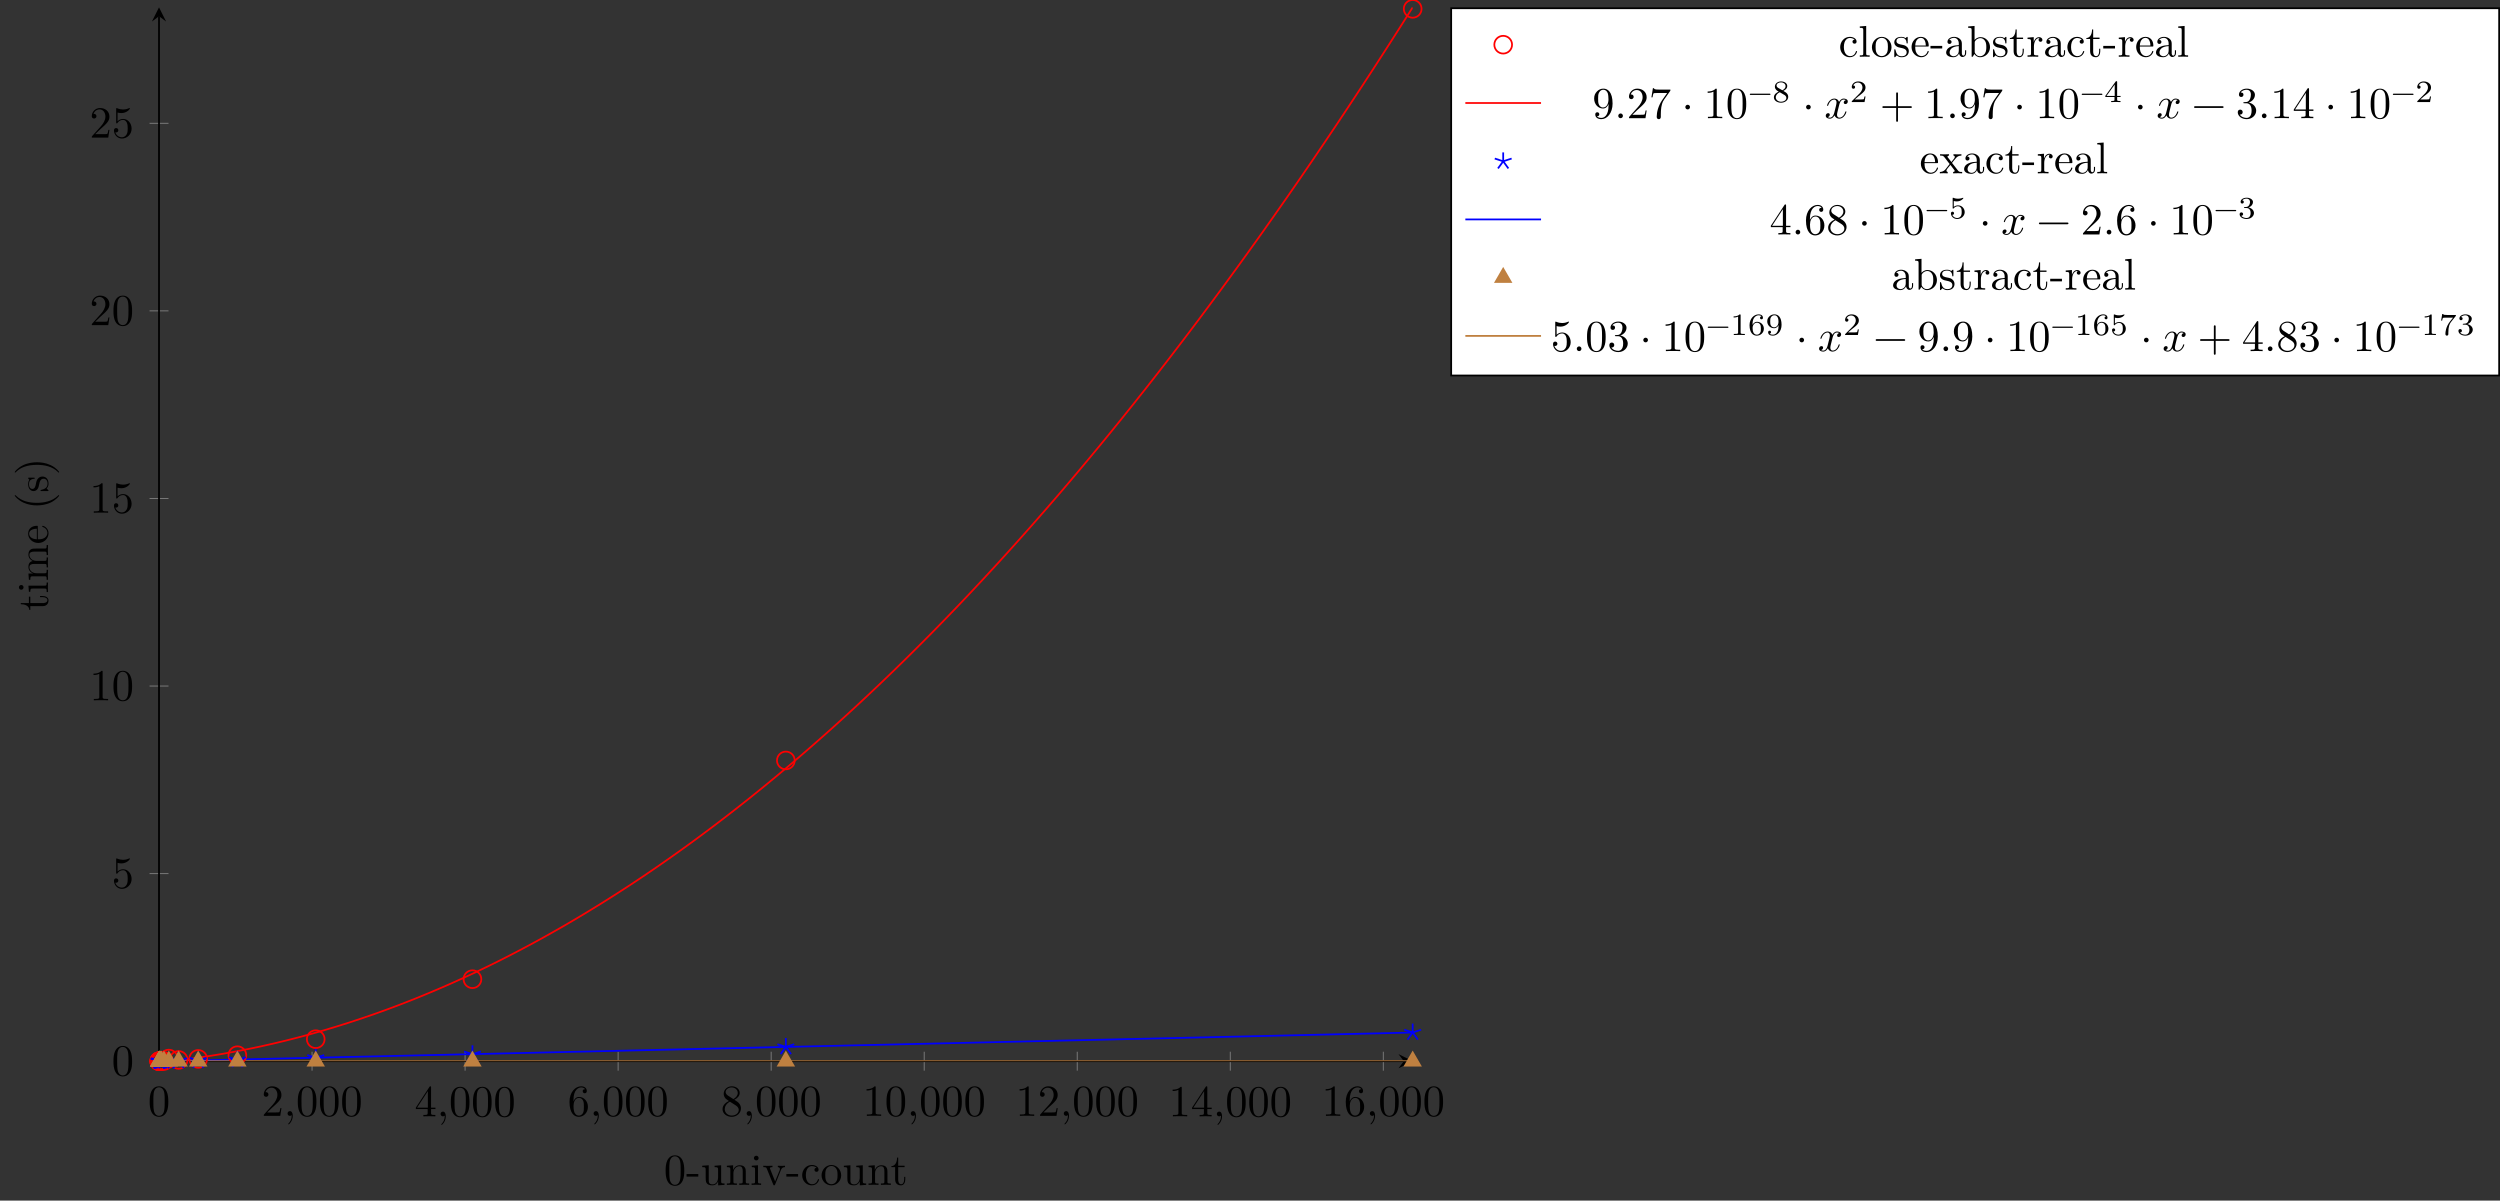 <?xml version="1.0" encoding="UTF-8"?>
<svg xmlns="http://www.w3.org/2000/svg" xmlns:xlink="http://www.w3.org/1999/xlink" width="561.746pt" height="269.779pt" viewBox="0 0 561.746 269.779" version="1.1">
<rect x="0" y="0" width="561.746" height="269.779" fill="#333333" stroke="none"/>
<defs>
<g>
<symbol overflow="visible" id="glyph0-0">
<path style="stroke:none;" d=""/>
</symbol>
<symbol overflow="visible" id="glyph0-1">
<path style="stroke:none;" d="M 4.578 -3.188 C 4.578 -3.984 4.531 -4.781 4.188 -5.516 C 3.734 -6.484 2.906 -6.641 2.5 -6.641 C 1.891 -6.641 1.172 -6.375 0.75 -5.453 C 0.438 -4.766 0.391 -3.984 0.391 -3.188 C 0.391 -2.438 0.422 -1.547 0.844 -0.781 C 1.266 0.016 2 0.219 2.484 0.219 C 3.016 0.219 3.781 0.016 4.219 -0.938 C 4.531 -1.625 4.578 -2.406 4.578 -3.188 Z M 3.766 -3.312 C 3.766 -2.562 3.766 -1.891 3.656 -1.25 C 3.5 -0.297 2.938 0 2.484 0 C 2.094 0 1.5 -0.25 1.328 -1.203 C 1.219 -1.797 1.219 -2.719 1.219 -3.312 C 1.219 -3.953 1.219 -4.609 1.297 -5.141 C 1.484 -6.328 2.234 -6.422 2.484 -6.422 C 2.812 -6.422 3.469 -6.234 3.656 -5.25 C 3.766 -4.688 3.766 -3.938 3.766 -3.312 Z M 3.766 -3.312 "/>
</symbol>
<symbol overflow="visible" id="glyph0-2">
<path style="stroke:none;" d="M 4.469 -1.734 L 4.234 -1.734 C 4.172 -1.438 4.109 -1 4 -0.844 C 3.938 -0.766 3.281 -0.766 3.062 -0.766 L 1.266 -0.766 L 2.328 -1.797 C 3.875 -3.172 4.469 -3.703 4.469 -4.703 C 4.469 -5.844 3.578 -6.641 2.359 -6.641 C 1.234 -6.641 0.5 -5.719 0.5 -4.828 C 0.5 -4.281 1 -4.281 1.031 -4.281 C 1.203 -4.281 1.547 -4.391 1.547 -4.812 C 1.547 -5.062 1.359 -5.328 1.016 -5.328 C 0.938 -5.328 0.922 -5.328 0.891 -5.312 C 1.109 -5.969 1.656 -6.328 2.234 -6.328 C 3.141 -6.328 3.562 -5.516 3.562 -4.703 C 3.562 -3.906 3.078 -3.125 2.516 -2.5 L 0.609 -0.375 C 0.5 -0.266 0.5 -0.234 0.5 0 L 4.203 0 Z M 4.469 -1.734 "/>
</symbol>
<symbol overflow="visible" id="glyph0-3">
<path style="stroke:none;" d="M 2.031 -0.016 C 2.031 -0.672 1.781 -1.062 1.391 -1.062 C 1.062 -1.062 0.859 -0.812 0.859 -0.531 C 0.859 -0.266 1.062 0 1.391 0 C 1.5 0 1.641 -0.047 1.734 -0.125 C 1.766 -0.156 1.781 -0.156 1.781 -0.156 C 1.781 -0.156 1.797 -0.156 1.797 -0.016 C 1.797 0.734 1.453 1.328 1.125 1.656 C 1.016 1.766 1.016 1.781 1.016 1.812 C 1.016 1.891 1.062 1.922 1.109 1.922 C 1.219 1.922 2.031 1.156 2.031 -0.016 Z M 2.031 -0.016 "/>
</symbol>
<symbol overflow="visible" id="glyph0-4">
<path style="stroke:none;" d="M 4.688 -1.641 L 4.688 -1.953 L 3.703 -1.953 L 3.703 -6.484 C 3.703 -6.688 3.703 -6.75 3.531 -6.75 C 3.453 -6.75 3.422 -6.75 3.344 -6.625 L 0.281 -1.953 L 0.281 -1.641 L 2.938 -1.641 L 2.938 -0.781 C 2.938 -0.422 2.906 -0.312 2.172 -0.312 L 1.969 -0.312 L 1.969 0 C 2.375 -0.031 2.891 -0.031 3.312 -0.031 C 3.734 -0.031 4.25 -0.031 4.672 0 L 4.672 -0.312 L 4.453 -0.312 C 3.719 -0.312 3.703 -0.422 3.703 -0.781 L 3.703 -1.641 Z M 2.984 -1.953 L 0.562 -1.953 L 2.984 -5.672 Z M 2.984 -1.953 "/>
</symbol>
<symbol overflow="visible" id="glyph0-5">
<path style="stroke:none;" d="M 4.562 -2.031 C 4.562 -3.297 3.672 -4.25 2.562 -4.25 C 1.891 -4.25 1.516 -3.75 1.312 -3.266 L 1.312 -3.516 C 1.312 -6.031 2.547 -6.391 3.062 -6.391 C 3.297 -6.391 3.719 -6.328 3.938 -5.984 C 3.781 -5.984 3.391 -5.984 3.391 -5.547 C 3.391 -5.234 3.625 -5.078 3.844 -5.078 C 4 -5.078 4.312 -5.172 4.312 -5.562 C 4.312 -6.156 3.875 -6.641 3.047 -6.641 C 1.766 -6.641 0.422 -5.359 0.422 -3.156 C 0.422 -0.484 1.578 0.219 2.5 0.219 C 3.609 0.219 4.562 -0.719 4.562 -2.031 Z M 3.656 -2.047 C 3.656 -1.562 3.656 -1.062 3.484 -0.703 C 3.188 -0.109 2.734 -0.062 2.5 -0.062 C 1.875 -0.062 1.578 -0.656 1.516 -0.812 C 1.328 -1.281 1.328 -2.078 1.328 -2.25 C 1.328 -3.031 1.656 -4.031 2.547 -4.031 C 2.719 -4.031 3.172 -4.031 3.484 -3.406 C 3.656 -3.047 3.656 -2.531 3.656 -2.047 Z M 3.656 -2.047 "/>
</symbol>
<symbol overflow="visible" id="glyph0-6">
<path style="stroke:none;" d="M 4.562 -1.672 C 4.562 -2.031 4.453 -2.484 4.062 -2.906 C 3.875 -3.109 3.719 -3.203 3.078 -3.609 C 3.797 -3.984 4.281 -4.5 4.281 -5.156 C 4.281 -6.078 3.406 -6.641 2.5 -6.641 C 1.5 -6.641 0.688 -5.906 0.688 -4.969 C 0.688 -4.797 0.703 -4.344 1.125 -3.875 C 1.234 -3.766 1.609 -3.516 1.859 -3.344 C 1.281 -3.047 0.422 -2.5 0.422 -1.5 C 0.422 -0.453 1.438 0.219 2.484 0.219 C 3.609 0.219 4.562 -0.609 4.562 -1.672 Z M 3.844 -5.156 C 3.844 -4.578 3.453 -4.109 2.859 -3.766 L 1.625 -4.562 C 1.172 -4.859 1.125 -5.188 1.125 -5.359 C 1.125 -5.969 1.781 -6.391 2.484 -6.391 C 3.203 -6.391 3.844 -5.875 3.844 -5.156 Z M 4.062 -1.312 C 4.062 -0.578 3.312 -0.062 2.5 -0.062 C 1.641 -0.062 0.922 -0.672 0.922 -1.5 C 0.922 -2.078 1.234 -2.719 2.078 -3.188 L 3.312 -2.406 C 3.594 -2.219 4.062 -1.922 4.062 -1.312 Z M 4.062 -1.312 "/>
</symbol>
<symbol overflow="visible" id="glyph0-7">
<path style="stroke:none;" d="M 4.172 0 L 4.172 -0.312 L 3.859 -0.312 C 2.953 -0.312 2.938 -0.422 2.938 -0.781 L 2.938 -6.375 C 2.938 -6.625 2.938 -6.641 2.703 -6.641 C 2.078 -6 1.203 -6 0.891 -6 L 0.891 -5.688 C 1.094 -5.688 1.672 -5.688 2.188 -5.953 L 2.188 -0.781 C 2.188 -0.422 2.156 -0.312 1.266 -0.312 L 0.953 -0.312 L 0.953 0 C 1.297 -0.031 2.156 -0.031 2.562 -0.031 C 2.953 -0.031 3.828 -0.031 4.172 0 Z M 4.172 0 "/>
</symbol>
<symbol overflow="visible" id="glyph0-8">
<path style="stroke:none;" d="M 4.469 -2 C 4.469 -3.188 3.656 -4.188 2.578 -4.188 C 2.109 -4.188 1.672 -4.031 1.312 -3.672 L 1.312 -5.625 C 1.516 -5.562 1.844 -5.5 2.156 -5.5 C 3.391 -5.5 4.094 -6.406 4.094 -6.531 C 4.094 -6.594 4.062 -6.641 3.984 -6.641 C 3.984 -6.641 3.953 -6.641 3.906 -6.609 C 3.703 -6.516 3.219 -6.312 2.547 -6.312 C 2.156 -6.312 1.688 -6.391 1.219 -6.594 C 1.141 -6.625 1.109 -6.625 1.109 -6.625 C 1 -6.625 1 -6.547 1 -6.391 L 1 -3.438 C 1 -3.266 1 -3.188 1.141 -3.188 C 1.219 -3.188 1.234 -3.203 1.281 -3.266 C 1.391 -3.422 1.75 -3.969 2.562 -3.969 C 3.078 -3.969 3.328 -3.516 3.406 -3.328 C 3.562 -2.953 3.594 -2.578 3.594 -2.078 C 3.594 -1.719 3.594 -1.125 3.344 -0.703 C 3.109 -0.312 2.734 -0.062 2.281 -0.062 C 1.562 -0.062 0.984 -0.594 0.812 -1.172 C 0.844 -1.172 0.875 -1.156 0.984 -1.156 C 1.312 -1.156 1.484 -1.406 1.484 -1.641 C 1.484 -1.891 1.312 -2.141 0.984 -2.141 C 0.844 -2.141 0.5 -2.062 0.5 -1.609 C 0.5 -0.75 1.188 0.219 2.297 0.219 C 3.453 0.219 4.469 -0.734 4.469 -2 Z M 4.469 -2 "/>
</symbol>
<symbol overflow="visible" id="glyph0-9">
<path style="stroke:none;" d="M 4.562 -3.281 C 4.562 -5.969 3.406 -6.641 2.516 -6.641 C 1.969 -6.641 1.484 -6.453 1.062 -6.016 C 0.641 -5.562 0.422 -5.141 0.422 -4.391 C 0.422 -3.156 1.297 -2.172 2.406 -2.172 C 3.016 -2.172 3.422 -2.594 3.656 -3.172 L 3.656 -2.844 C 3.656 -0.516 2.625 -0.062 2.047 -0.062 C 1.875 -0.062 1.328 -0.078 1.062 -0.422 C 1.5 -0.422 1.578 -0.703 1.578 -0.875 C 1.578 -1.188 1.344 -1.328 1.125 -1.328 C 0.969 -1.328 0.672 -1.25 0.672 -0.859 C 0.672 -0.188 1.203 0.219 2.047 0.219 C 3.344 0.219 4.562 -1.141 4.562 -3.281 Z M 3.641 -4.203 C 3.641 -3.375 3.297 -2.406 2.422 -2.406 C 2.266 -2.406 1.797 -2.406 1.5 -3.031 C 1.312 -3.406 1.312 -3.891 1.312 -4.391 C 1.312 -4.922 1.312 -5.391 1.531 -5.766 C 1.797 -6.266 2.172 -6.391 2.516 -6.391 C 2.984 -6.391 3.312 -6.047 3.484 -5.609 C 3.594 -5.281 3.641 -4.656 3.641 -4.203 Z M 3.641 -4.203 "/>
</symbol>
<symbol overflow="visible" id="glyph0-10">
<path style="stroke:none;" d="M 1.906 -0.531 C 1.906 -0.812 1.672 -1.062 1.391 -1.062 C 1.094 -1.062 0.859 -0.812 0.859 -0.531 C 0.859 -0.234 1.094 0 1.391 0 C 1.672 0 1.906 -0.234 1.906 -0.531 Z M 1.906 -0.531 "/>
</symbol>
<symbol overflow="visible" id="glyph0-11">
<path style="stroke:none;" d="M 4.828 -6.422 L 2.406 -6.422 C 1.203 -6.422 1.172 -6.547 1.141 -6.734 L 0.891 -6.734 L 0.562 -4.688 L 0.812 -4.688 C 0.844 -4.844 0.922 -5.469 1.062 -5.594 C 1.125 -5.656 1.906 -5.656 2.031 -5.656 L 4.094 -5.656 L 2.984 -4.078 C 2.078 -2.734 1.75 -1.344 1.75 -0.328 C 1.75 -0.234 1.75 0.219 2.219 0.219 C 2.672 0.219 2.672 -0.234 2.672 -0.328 L 2.672 -0.844 C 2.672 -1.391 2.703 -1.938 2.781 -2.469 C 2.828 -2.703 2.953 -3.562 3.406 -4.172 L 4.75 -6.078 C 4.828 -6.188 4.828 -6.203 4.828 -6.422 Z M 4.828 -6.422 "/>
</symbol>
<symbol overflow="visible" id="glyph0-12">
<path style="stroke:none;" d="M 1.906 -2.5 C 1.906 -2.781 1.672 -3.016 1.391 -3.016 C 1.094 -3.016 0.859 -2.781 0.859 -2.5 C 0.859 -2.203 1.094 -1.969 1.391 -1.969 C 1.672 -1.969 1.906 -2.203 1.906 -2.5 Z M 1.906 -2.5 "/>
</symbol>
<symbol overflow="visible" id="glyph0-13">
<path style="stroke:none;" d="M 5.25 -3.75 C 5.25 -4.266 4.672 -4.406 4.328 -4.406 C 3.75 -4.406 3.406 -3.875 3.281 -3.656 C 3.031 -4.312 2.5 -4.406 2.203 -4.406 C 1.172 -4.406 0.594 -3.125 0.594 -2.875 C 0.594 -2.766 0.719 -2.766 0.719 -2.766 C 0.797 -2.766 0.828 -2.797 0.844 -2.875 C 1.188 -3.938 1.844 -4.188 2.188 -4.188 C 2.375 -4.188 2.719 -4.094 2.719 -3.516 C 2.719 -3.203 2.547 -2.547 2.188 -1.141 C 2.031 -0.531 1.672 -0.109 1.234 -0.109 C 1.172 -0.109 0.953 -0.109 0.734 -0.234 C 0.984 -0.297 1.203 -0.5 1.203 -0.781 C 1.203 -1.047 0.984 -1.125 0.844 -1.125 C 0.531 -1.125 0.297 -0.875 0.297 -0.547 C 0.297 -0.094 0.781 0.109 1.219 0.109 C 1.891 0.109 2.25 -0.594 2.266 -0.641 C 2.391 -0.281 2.75 0.109 3.344 0.109 C 4.375 0.109 4.938 -1.172 4.938 -1.422 C 4.938 -1.531 4.859 -1.531 4.828 -1.531 C 4.734 -1.531 4.719 -1.484 4.688 -1.422 C 4.359 -0.344 3.688 -0.109 3.375 -0.109 C 2.984 -0.109 2.828 -0.422 2.828 -0.766 C 2.828 -0.984 2.875 -1.203 2.984 -1.641 L 3.328 -3.016 C 3.391 -3.266 3.625 -4.188 4.312 -4.188 C 4.359 -4.188 4.609 -4.188 4.812 -4.062 C 4.531 -4 4.344 -3.766 4.344 -3.516 C 4.344 -3.359 4.453 -3.172 4.719 -3.172 C 4.938 -3.172 5.25 -3.344 5.25 -3.75 Z M 5.25 -3.75 "/>
</symbol>
<symbol overflow="visible" id="glyph0-14">
<path style="stroke:none;" d="M 7.203 -2.5 C 7.203 -2.609 7.109 -2.688 7 -2.688 L 4.078 -2.688 L 4.078 -5.609 C 4.078 -5.719 3.984 -5.812 3.875 -5.812 C 3.766 -5.812 3.672 -5.719 3.672 -5.609 L 3.672 -2.688 L 0.75 -2.688 C 0.641 -2.688 0.562 -2.609 0.562 -2.5 C 0.562 -2.375 0.641 -2.297 0.75 -2.297 L 3.672 -2.297 L 3.672 0.625 C 3.672 0.734 3.766 0.828 3.875 0.828 C 3.984 0.828 4.078 0.734 4.078 0.625 L 4.078 -2.297 L 7 -2.297 C 7.109 -2.297 7.203 -2.375 7.203 -2.5 Z M 7.203 -2.5 "/>
</symbol>
<symbol overflow="visible" id="glyph0-15">
<path style="stroke:none;" d="M 7.203 -2.5 C 7.203 -2.609 7.109 -2.688 7 -2.688 L 0.75 -2.688 C 0.641 -2.688 0.562 -2.609 0.562 -2.5 C 0.562 -2.375 0.641 -2.297 0.75 -2.297 L 7 -2.297 C 7.109 -2.297 7.203 -2.375 7.203 -2.5 Z M 7.203 -2.5 "/>
</symbol>
<symbol overflow="visible" id="glyph0-16">
<path style="stroke:none;" d="M 4.562 -1.703 C 4.562 -2.516 3.922 -3.297 2.891 -3.516 C 3.703 -3.781 4.281 -4.469 4.281 -5.266 C 4.281 -6.078 3.406 -6.641 2.453 -6.641 C 1.453 -6.641 0.688 -6.047 0.688 -5.281 C 0.688 -4.953 0.906 -4.766 1.203 -4.766 C 1.5 -4.766 1.703 -4.984 1.703 -5.281 C 1.703 -5.766 1.234 -5.766 1.094 -5.766 C 1.391 -6.266 2.047 -6.391 2.406 -6.391 C 2.828 -6.391 3.375 -6.172 3.375 -5.281 C 3.375 -5.156 3.344 -4.578 3.094 -4.141 C 2.797 -3.656 2.453 -3.625 2.203 -3.625 C 2.125 -3.609 1.891 -3.594 1.812 -3.594 C 1.734 -3.578 1.672 -3.562 1.672 -3.469 C 1.672 -3.359 1.734 -3.359 1.906 -3.359 L 2.344 -3.359 C 3.156 -3.359 3.531 -2.688 3.531 -1.703 C 3.531 -0.344 2.844 -0.062 2.406 -0.062 C 1.969 -0.062 1.219 -0.234 0.875 -0.812 C 1.219 -0.766 1.531 -0.984 1.531 -1.359 C 1.531 -1.719 1.266 -1.922 0.984 -1.922 C 0.734 -1.922 0.422 -1.781 0.422 -1.344 C 0.422 -0.438 1.344 0.219 2.438 0.219 C 3.656 0.219 4.562 -0.688 4.562 -1.703 Z M 4.562 -1.703 "/>
</symbol>
<symbol overflow="visible" id="glyph1-0">
<path style="stroke:none;" d=""/>
</symbol>
<symbol overflow="visible" id="glyph1-1">
<path style="stroke:none;" d="M 4.578 -3.188 C 4.578 -3.984 4.531 -4.781 4.188 -5.516 C 3.734 -6.484 2.906 -6.641 2.5 -6.641 C 1.891 -6.641 1.172 -6.375 0.75 -5.453 C 0.438 -4.766 0.391 -3.984 0.391 -3.188 C 0.391 -2.438 0.422 -1.547 0.844 -0.781 C 1.266 0.016 2 0.219 2.484 0.219 C 3.016 0.219 3.781 0.016 4.219 -0.938 C 4.531 -1.625 4.578 -2.406 4.578 -3.188 Z M 3.766 -3.312 C 3.766 -2.562 3.766 -1.891 3.656 -1.25 C 3.5 -0.297 2.938 0 2.484 0 C 2.094 0 1.5 -0.25 1.328 -1.203 C 1.219 -1.797 1.219 -2.719 1.219 -3.312 C 1.219 -3.953 1.219 -4.609 1.297 -5.141 C 1.484 -6.328 2.234 -6.422 2.484 -6.422 C 2.812 -6.422 3.469 -6.234 3.656 -5.25 C 3.766 -4.688 3.766 -3.938 3.766 -3.312 Z M 3.766 -3.312 "/>
</symbol>
<symbol overflow="visible" id="glyph1-2">
<path style="stroke:none;" d="M 2.75 -1.859 L 2.75 -2.438 L 0.109 -2.438 L 0.109 -1.859 Z M 2.75 -1.859 "/>
</symbol>
<symbol overflow="visible" id="glyph1-3">
<path style="stroke:none;" d="M 5.328 0 L 5.328 -0.312 C 4.641 -0.312 4.562 -0.375 4.562 -0.875 L 4.562 -4.406 L 3.094 -4.297 L 3.094 -3.984 C 3.781 -3.984 3.875 -3.922 3.875 -3.422 L 3.875 -1.656 C 3.875 -0.781 3.391 -0.109 2.656 -0.109 C 1.828 -0.109 1.781 -0.578 1.781 -1.094 L 1.781 -4.406 L 0.312 -4.297 L 0.312 -3.984 C 1.094 -3.984 1.094 -3.953 1.094 -3.078 L 1.094 -1.578 C 1.094 -0.797 1.094 0.109 2.609 0.109 C 3.172 0.109 3.609 -0.172 3.891 -0.781 L 3.891 0.109 Z M 5.328 0 "/>
</symbol>
<symbol overflow="visible" id="glyph1-4">
<path style="stroke:none;" d="M 5.328 0 L 5.328 -0.312 C 4.812 -0.312 4.562 -0.312 4.562 -0.609 L 4.562 -2.516 C 4.562 -3.375 4.562 -3.672 4.25 -4.031 C 4.109 -4.203 3.781 -4.406 3.203 -4.406 C 2.469 -4.406 2 -3.984 1.719 -3.359 L 1.719 -4.406 L 0.312 -4.297 L 0.312 -3.984 C 1.016 -3.984 1.094 -3.922 1.094 -3.422 L 1.094 -0.75 C 1.094 -0.312 0.984 -0.312 0.312 -0.312 L 0.312 0 L 1.453 -0.031 L 2.562 0 L 2.562 -0.312 C 1.891 -0.312 1.781 -0.312 1.781 -0.75 L 1.781 -2.594 C 1.781 -3.625 2.5 -4.188 3.125 -4.188 C 3.766 -4.188 3.875 -3.656 3.875 -3.078 L 3.875 -0.75 C 3.875 -0.312 3.766 -0.312 3.094 -0.312 L 3.094 0 L 4.219 -0.031 Z M 5.328 0 "/>
</symbol>
<symbol overflow="visible" id="glyph1-5">
<path style="stroke:none;" d="M 2.469 0 L 2.469 -0.312 C 1.797 -0.312 1.766 -0.359 1.766 -0.75 L 1.766 -4.406 L 0.375 -4.297 L 0.375 -3.984 C 1.016 -3.984 1.109 -3.922 1.109 -3.438 L 1.109 -0.75 C 1.109 -0.312 1 -0.312 0.328 -0.312 L 0.328 0 L 1.422 -0.031 C 1.781 -0.031 2.125 -0.016 2.469 0 Z M 1.906 -6.016 C 1.906 -6.297 1.688 -6.547 1.391 -6.547 C 1.047 -6.547 0.844 -6.266 0.844 -6.016 C 0.844 -5.75 1.078 -5.5 1.375 -5.5 C 1.719 -5.5 1.906 -5.766 1.906 -6.016 Z M 1.906 -6.016 "/>
</symbol>
<symbol overflow="visible" id="glyph1-6">
<path style="stroke:none;" d="M 5.062 -3.984 L 5.062 -4.297 C 4.828 -4.281 4.547 -4.266 4.312 -4.266 L 3.453 -4.297 L 3.453 -3.984 C 3.812 -3.984 3.922 -3.75 3.922 -3.562 C 3.922 -3.469 3.906 -3.422 3.875 -3.312 L 2.844 -0.781 L 1.734 -3.562 C 1.672 -3.688 1.672 -3.734 1.672 -3.734 C 1.672 -3.984 2.062 -3.984 2.25 -3.984 L 2.25 -4.297 L 1.156 -4.266 C 0.891 -4.266 0.484 -4.281 0.188 -4.297 L 0.188 -3.984 C 0.812 -3.984 0.859 -3.922 0.984 -3.625 L 2.422 -0.078 C 2.484 0.062 2.5 0.109 2.625 0.109 C 2.766 0.109 2.797 0.016 2.844 -0.078 L 4.141 -3.312 C 4.234 -3.547 4.406 -3.984 5.062 -3.984 Z M 5.062 -3.984 "/>
</symbol>
<symbol overflow="visible" id="glyph1-7">
<path style="stroke:none;" d="M 4.141 -1.188 C 4.141 -1.281 4.031 -1.281 4 -1.281 C 3.922 -1.281 3.891 -1.25 3.875 -1.188 C 3.594 -0.266 2.938 -0.141 2.578 -0.141 C 2.047 -0.141 1.172 -0.562 1.172 -2.172 C 1.172 -3.797 1.984 -4.219 2.516 -4.219 C 2.609 -4.219 3.234 -4.203 3.578 -3.844 C 3.172 -3.812 3.109 -3.516 3.109 -3.391 C 3.109 -3.125 3.297 -2.938 3.562 -2.938 C 3.828 -2.938 4.031 -3.094 4.031 -3.406 C 4.031 -4.078 3.266 -4.469 2.5 -4.469 C 1.25 -4.469 0.344 -3.391 0.344 -2.156 C 0.344 -0.875 1.328 0.109 2.484 0.109 C 3.812 0.109 4.141 -1.094 4.141 -1.188 Z M 4.141 -1.188 "/>
</symbol>
<symbol overflow="visible" id="glyph1-8">
<path style="stroke:none;" d="M 4.688 -2.141 C 4.688 -3.406 3.703 -4.469 2.5 -4.469 C 1.25 -4.469 0.281 -3.375 0.281 -2.141 C 0.281 -0.844 1.312 0.109 2.484 0.109 C 3.688 0.109 4.688 -0.875 4.688 -2.141 Z M 3.875 -2.219 C 3.875 -1.859 3.875 -1.312 3.656 -0.875 C 3.422 -0.422 2.984 -0.141 2.5 -0.141 C 2.062 -0.141 1.625 -0.344 1.359 -0.812 C 1.109 -1.25 1.109 -1.859 1.109 -2.219 C 1.109 -2.609 1.109 -3.141 1.344 -3.578 C 1.609 -4.031 2.078 -4.25 2.484 -4.25 C 2.922 -4.25 3.344 -4.031 3.609 -3.594 C 3.875 -3.172 3.875 -2.594 3.875 -2.219 Z M 3.875 -2.219 "/>
</symbol>
<symbol overflow="visible" id="glyph1-9">
<path style="stroke:none;" d="M 3.312 -1.234 L 3.312 -1.797 L 3.062 -1.797 L 3.062 -1.25 C 3.062 -0.516 2.766 -0.141 2.391 -0.141 C 1.719 -0.141 1.719 -1.047 1.719 -1.219 L 1.719 -3.984 L 3.156 -3.984 L 3.156 -4.297 L 1.719 -4.297 L 1.719 -6.125 L 1.469 -6.125 C 1.469 -5.312 1.172 -4.25 0.188 -4.203 L 0.188 -3.984 L 1.031 -3.984 L 1.031 -1.234 C 1.031 -0.016 1.969 0.109 2.328 0.109 C 3.031 0.109 3.312 -0.594 3.312 -1.234 Z M 3.312 -1.234 "/>
</symbol>
<symbol overflow="visible" id="glyph1-10">
<path style="stroke:none;" d="M 2.547 0 L 2.547 -0.312 C 1.875 -0.312 1.766 -0.312 1.766 -0.75 L 1.766 -6.922 L 0.328 -6.812 L 0.328 -6.5 C 1.031 -6.5 1.109 -6.438 1.109 -5.938 L 1.109 -0.75 C 1.109 -0.312 1 -0.312 0.328 -0.312 L 0.328 0 L 1.438 -0.031 Z M 2.547 0 "/>
</symbol>
<symbol overflow="visible" id="glyph1-11">
<path style="stroke:none;" d="M 3.594 -1.281 C 3.594 -1.797 3.297 -2.109 3.172 -2.219 C 2.844 -2.547 2.453 -2.625 2.031 -2.703 C 1.469 -2.812 0.812 -2.938 0.812 -3.516 C 0.812 -3.875 1.062 -4.281 1.922 -4.281 C 3.016 -4.281 3.078 -3.375 3.094 -3.078 C 3.094 -2.984 3.203 -2.984 3.203 -2.984 C 3.344 -2.984 3.344 -3.031 3.344 -3.219 L 3.344 -4.234 C 3.344 -4.391 3.344 -4.469 3.234 -4.469 C 3.188 -4.469 3.156 -4.469 3.031 -4.344 C 3 -4.312 2.906 -4.219 2.859 -4.188 C 2.484 -4.469 2.078 -4.469 1.922 -4.469 C 0.703 -4.469 0.328 -3.797 0.328 -3.234 C 0.328 -2.891 0.484 -2.609 0.75 -2.391 C 1.078 -2.141 1.359 -2.078 2.078 -1.938 C 2.297 -1.891 3.109 -1.734 3.109 -1.016 C 3.109 -0.516 2.766 -0.109 1.984 -0.109 C 1.141 -0.109 0.781 -0.672 0.594 -1.531 C 0.562 -1.656 0.562 -1.688 0.453 -1.688 C 0.328 -1.688 0.328 -1.625 0.328 -1.453 L 0.328 -0.125 C 0.328 0.047 0.328 0.109 0.438 0.109 C 0.484 0.109 0.5 0.094 0.688 -0.094 C 0.703 -0.109 0.703 -0.125 0.891 -0.312 C 1.328 0.094 1.781 0.109 1.984 0.109 C 3.125 0.109 3.594 -0.562 3.594 -1.281 Z M 3.594 -1.281 "/>
</symbol>
<symbol overflow="visible" id="glyph1-12">
<path style="stroke:none;" d="M 4.141 -1.188 C 4.141 -1.281 4.062 -1.312 4 -1.312 C 3.922 -1.312 3.891 -1.25 3.875 -1.172 C 3.531 -0.141 2.625 -0.141 2.531 -0.141 C 2.031 -0.141 1.641 -0.438 1.406 -0.812 C 1.109 -1.281 1.109 -1.938 1.109 -2.297 L 3.891 -2.297 C 4.109 -2.297 4.141 -2.297 4.141 -2.516 C 4.141 -3.5 3.594 -4.469 2.359 -4.469 C 1.203 -4.469 0.281 -3.438 0.281 -2.188 C 0.281 -0.859 1.328 0.109 2.469 0.109 C 3.688 0.109 4.141 -1 4.141 -1.188 Z M 3.484 -2.516 L 1.109 -2.516 C 1.172 -4 2.016 -4.25 2.359 -4.25 C 3.375 -4.25 3.484 -2.906 3.484 -2.516 Z M 3.484 -2.516 "/>
</symbol>
<symbol overflow="visible" id="glyph1-13">
<path style="stroke:none;" d="M 4.812 -0.891 L 4.812 -1.453 L 4.562 -1.453 L 4.562 -0.891 C 4.562 -0.312 4.312 -0.25 4.203 -0.25 C 3.875 -0.25 3.844 -0.703 3.844 -0.75 L 3.844 -2.734 C 3.844 -3.156 3.844 -3.547 3.484 -3.922 C 3.094 -4.312 2.594 -4.469 2.109 -4.469 C 1.297 -4.469 0.609 -4 0.609 -3.344 C 0.609 -3.047 0.812 -2.875 1.062 -2.875 C 1.344 -2.875 1.531 -3.078 1.531 -3.328 C 1.531 -3.453 1.469 -3.781 1.016 -3.781 C 1.281 -4.141 1.781 -4.25 2.094 -4.25 C 2.578 -4.25 3.156 -3.859 3.156 -2.969 L 3.156 -2.609 C 2.641 -2.578 1.938 -2.547 1.312 -2.25 C 0.562 -1.906 0.312 -1.391 0.312 -0.953 C 0.312 -0.141 1.281 0.109 1.906 0.109 C 2.578 0.109 3.031 -0.297 3.219 -0.75 C 3.266 -0.359 3.531 0.062 4 0.062 C 4.203 0.062 4.812 -0.078 4.812 -0.891 Z M 3.156 -1.391 C 3.156 -0.453 2.438 -0.109 1.984 -0.109 C 1.5 -0.109 1.094 -0.453 1.094 -0.953 C 1.094 -1.5 1.5 -2.328 3.156 -2.391 Z M 3.156 -1.391 "/>
</symbol>
<symbol overflow="visible" id="glyph1-14">
<path style="stroke:none;" d="M 5.188 -2.156 C 5.188 -3.422 4.219 -4.406 3.078 -4.406 C 2.297 -4.406 1.875 -3.938 1.719 -3.766 L 1.719 -6.922 L 0.281 -6.812 L 0.281 -6.5 C 0.984 -6.5 1.062 -6.438 1.062 -5.938 L 1.062 0 L 1.312 0 L 1.672 -0.625 C 1.812 -0.391 2.234 0.109 2.969 0.109 C 4.156 0.109 5.188 -0.875 5.188 -2.156 Z M 4.359 -2.156 C 4.359 -1.797 4.344 -1.203 4.062 -0.75 C 3.844 -0.438 3.469 -0.109 2.938 -0.109 C 2.484 -0.109 2.125 -0.344 1.891 -0.719 C 1.75 -0.922 1.75 -0.953 1.75 -1.141 L 1.75 -3.188 C 1.75 -3.375 1.75 -3.391 1.859 -3.547 C 2.25 -4.109 2.797 -4.188 3.031 -4.188 C 3.484 -4.188 3.844 -3.922 4.078 -3.547 C 4.344 -3.141 4.359 -2.578 4.359 -2.156 Z M 4.359 -2.156 "/>
</symbol>
<symbol overflow="visible" id="glyph1-15">
<path style="stroke:none;" d="M 3.625 -3.797 C 3.625 -4.109 3.312 -4.406 2.891 -4.406 C 2.156 -4.406 1.797 -3.734 1.672 -3.312 L 1.672 -4.406 L 0.281 -4.297 L 0.281 -3.984 C 0.984 -3.984 1.062 -3.922 1.062 -3.422 L 1.062 -0.75 C 1.062 -0.312 0.953 -0.312 0.281 -0.312 L 0.281 0 L 1.422 -0.031 C 1.812 -0.031 2.281 -0.031 2.688 0 L 2.688 -0.312 L 2.469 -0.312 C 1.734 -0.312 1.719 -0.422 1.719 -0.781 L 1.719 -2.312 C 1.719 -3.297 2.141 -4.188 2.891 -4.188 C 2.953 -4.188 2.984 -4.188 3 -4.172 C 2.969 -4.172 2.766 -4.047 2.766 -3.781 C 2.766 -3.516 2.984 -3.359 3.203 -3.359 C 3.375 -3.359 3.625 -3.484 3.625 -3.797 Z M 3.625 -3.797 "/>
</symbol>
<symbol overflow="visible" id="glyph1-16">
<path style="stroke:none;" d="M 5.141 0 L 5.141 -0.312 C 4.609 -0.312 4.422 -0.328 4.203 -0.625 L 2.859 -2.344 C 3.156 -2.719 3.531 -3.203 3.781 -3.469 C 4.094 -3.828 4.5 -3.984 4.969 -3.984 L 4.969 -4.297 C 4.703 -4.281 4.406 -4.266 4.141 -4.266 C 3.844 -4.266 3.312 -4.281 3.188 -4.297 L 3.188 -3.984 C 3.406 -3.969 3.484 -3.844 3.484 -3.672 C 3.484 -3.516 3.375 -3.391 3.328 -3.328 L 2.719 -2.547 L 1.938 -3.562 C 1.844 -3.656 1.844 -3.672 1.844 -3.734 C 1.844 -3.891 2 -3.984 2.188 -3.984 L 2.188 -4.297 L 1.109 -4.266 C 0.906 -4.266 0.438 -4.281 0.172 -4.297 L 0.172 -3.984 C 0.875 -3.984 0.875 -3.984 1.344 -3.375 L 2.328 -2.094 C 1.859 -1.5 1.859 -1.469 1.391 -0.906 C 0.922 -0.328 0.328 -0.312 0.125 -0.312 L 0.125 0 C 0.375 -0.016 0.688 -0.031 0.953 -0.031 L 1.891 0 L 1.891 -0.312 C 1.672 -0.344 1.609 -0.469 1.609 -0.625 C 1.609 -0.844 1.891 -1.172 2.5 -1.891 L 3.266 -0.891 C 3.344 -0.781 3.469 -0.625 3.469 -0.562 C 3.469 -0.469 3.375 -0.312 3.109 -0.312 L 3.109 0 L 4.188 -0.031 C 4.453 -0.031 4.844 -0.016 5.141 0 Z M 5.141 0 "/>
</symbol>
<symbol overflow="visible" id="glyph2-0">
<path style="stroke:none;" d=""/>
</symbol>
<symbol overflow="visible" id="glyph2-1">
<path style="stroke:none;" d="M -1.234 -3.312 L -1.797 -3.312 L -1.797 -3.062 L -1.25 -3.062 C -0.516 -3.062 -0.141 -2.766 -0.141 -2.391 C -0.141 -1.719 -1.047 -1.719 -1.219 -1.719 L -3.984 -1.719 L -3.984 -3.156 L -4.297 -3.156 L -4.297 -1.719 L -6.125 -1.719 L -6.125 -1.469 C -5.312 -1.469 -4.25 -1.172 -4.203 -0.188 L -3.984 -0.188 L -3.984 -1.031 L -1.234 -1.031 C -0.016 -1.031 0.109 -1.969 0.109 -2.328 C 0.109 -3.031 -0.594 -3.312 -1.234 -3.312 Z M -1.234 -3.312 "/>
</symbol>
<symbol overflow="visible" id="glyph2-2">
<path style="stroke:none;" d="M 0 -2.469 L -0.312 -2.469 C -0.312 -1.797 -0.359 -1.766 -0.75 -1.766 L -4.406 -1.766 L -4.297 -0.375 L -3.984 -0.375 C -3.984 -1.016 -3.922 -1.109 -3.438 -1.109 L -0.75 -1.109 C -0.312 -1.109 -0.312 -1 -0.312 -0.328 L 0 -0.328 L -0.031 -1.422 C -0.031 -1.781 -0.016 -2.125 0 -2.469 Z M -6.016 -1.906 C -6.297 -1.906 -6.547 -1.688 -6.547 -1.391 C -6.547 -1.047 -6.266 -0.844 -6.016 -0.844 C -5.75 -0.844 -5.5 -1.078 -5.5 -1.375 C -5.5 -1.719 -5.766 -1.906 -6.016 -1.906 Z M -6.016 -1.906 "/>
</symbol>
<symbol overflow="visible" id="glyph2-3">
<path style="stroke:none;" d="M 0 -8.109 L -0.312 -8.109 C -0.312 -7.594 -0.312 -7.344 -0.609 -7.328 L -2.516 -7.328 C -3.375 -7.328 -3.672 -7.328 -4.031 -7.016 C -4.203 -6.875 -4.406 -6.547 -4.406 -5.969 C -4.406 -5.141 -3.812 -4.688 -3.422 -4.531 C -4.297 -4.391 -4.406 -3.656 -4.406 -3.203 C -4.406 -2.469 -3.984 -2 -3.359 -1.719 L -4.406 -1.719 L -4.297 -0.312 L -3.984 -0.312 C -3.984 -1.016 -3.922 -1.094 -3.422 -1.094 L -0.75 -1.094 C -0.312 -1.094 -0.312 -0.984 -0.312 -0.312 L 0 -0.312 L -0.031 -1.453 L 0 -2.562 L -0.312 -2.562 C -0.312 -1.891 -0.312 -1.781 -0.75 -1.781 L -2.594 -1.781 C -3.625 -1.781 -4.188 -2.5 -4.188 -3.125 C -4.188 -3.766 -3.656 -3.875 -3.078 -3.875 L -0.75 -3.875 C -0.312 -3.875 -0.312 -3.766 -0.312 -3.094 L 0 -3.094 L -0.031 -4.219 L 0 -5.328 L -0.312 -5.328 C -0.312 -4.672 -0.312 -4.562 -0.75 -4.562 L -2.594 -4.562 C -3.625 -4.562 -4.188 -5.266 -4.188 -5.906 C -4.188 -6.531 -3.656 -6.641 -3.078 -6.641 L -0.75 -6.641 C -0.312 -6.641 -0.312 -6.531 -0.312 -5.859 L 0 -5.859 L -0.031 -6.984 Z M 0 -8.109 "/>
</symbol>
<symbol overflow="visible" id="glyph2-4">
<path style="stroke:none;" d="M -1.188 -4.141 C -1.281 -4.141 -1.312 -4.062 -1.312 -4 C -1.312 -3.922 -1.25 -3.891 -1.172 -3.875 C -0.141 -3.531 -0.141 -2.625 -0.141 -2.531 C -0.141 -2.031 -0.438 -1.641 -0.812 -1.406 C -1.281 -1.109 -1.938 -1.109 -2.297 -1.109 L -2.297 -3.891 C -2.297 -4.109 -2.297 -4.141 -2.516 -4.141 C -3.5 -4.141 -4.469 -3.594 -4.469 -2.359 C -4.469 -1.203 -3.438 -0.281 -2.188 -0.281 C -0.859 -0.281 0.109 -1.328 0.109 -2.469 C 0.109 -3.688 -1 -4.141 -1.188 -4.141 Z M -2.516 -3.484 L -2.516 -1.109 C -4 -1.172 -4.25 -2.016 -4.25 -2.359 C -4.25 -3.375 -2.906 -3.484 -2.516 -3.484 Z M -2.516 -3.484 "/>
</symbol>
<symbol overflow="visible" id="glyph2-5">
<path style="stroke:none;" d="M 2.391 -3.297 C 2.359 -3.297 2.344 -3.297 2.172 -3.125 C 0.922 -1.891 -0.969 -1.562 -2.5 -1.562 C -4.234 -1.562 -5.969 -1.938 -7.203 -3.172 C -7.328 -3.297 -7.344 -3.297 -7.375 -3.297 C -7.453 -3.297 -7.484 -3.266 -7.484 -3.203 C -7.484 -3.094 -6.797 -2.203 -5.531 -1.609 C -4.438 -1.109 -3.328 -0.984 -2.5 -0.984 C -1.719 -0.984 -0.516 -1.094 0.625 -1.641 C 1.844 -2.25 2.5 -3.094 2.5 -3.203 C 2.5 -3.266 2.469 -3.297 2.391 -3.297 Z M 2.391 -3.297 "/>
</symbol>
<symbol overflow="visible" id="glyph2-6">
<path style="stroke:none;" d="M -1.281 -3.594 C -1.797 -3.594 -2.109 -3.297 -2.219 -3.172 C -2.547 -2.844 -2.625 -2.453 -2.703 -2.031 C -2.812 -1.469 -2.938 -0.812 -3.516 -0.812 C -3.875 -0.812 -4.281 -1.062 -4.281 -1.922 C -4.281 -3.016 -3.375 -3.078 -3.078 -3.094 C -2.984 -3.094 -2.984 -3.203 -2.984 -3.203 C -2.984 -3.344 -3.031 -3.344 -3.219 -3.344 L -4.234 -3.344 C -4.391 -3.344 -4.469 -3.344 -4.469 -3.234 C -4.469 -3.188 -4.469 -3.156 -4.344 -3.031 C -4.312 -3 -4.219 -2.906 -4.188 -2.859 C -4.469 -2.484 -4.469 -2.078 -4.469 -1.922 C -4.469 -0.703 -3.797 -0.328 -3.234 -0.328 C -2.891 -0.328 -2.609 -0.484 -2.391 -0.75 C -2.141 -1.078 -2.078 -1.359 -1.938 -2.078 C -1.891 -2.297 -1.734 -3.109 -1.016 -3.109 C -0.516 -3.109 -0.109 -2.766 -0.109 -1.984 C -0.109 -1.141 -0.672 -0.781 -1.531 -0.594 C -1.656 -0.562 -1.688 -0.562 -1.688 -0.453 C -1.688 -0.328 -1.625 -0.328 -1.453 -0.328 L -0.125 -0.328 C 0.047 -0.328 0.109 -0.328 0.109 -0.438 C 0.109 -0.484 0.094 -0.5 -0.094 -0.688 C -0.109 -0.703 -0.125 -0.703 -0.312 -0.891 C 0.094 -1.328 0.109 -1.781 0.109 -1.984 C 0.109 -3.125 -0.562 -3.594 -1.281 -3.594 Z M -1.281 -3.594 "/>
</symbol>
<symbol overflow="visible" id="glyph2-7">
<path style="stroke:none;" d="M -2.5 -2.875 C -3.266 -2.875 -4.469 -2.766 -5.609 -2.219 C -6.828 -1.625 -7.484 -0.766 -7.484 -0.672 C -7.484 -0.609 -7.438 -0.562 -7.375 -0.562 C -7.344 -0.562 -7.328 -0.562 -7.141 -0.75 C -6.156 -1.734 -4.578 -2.297 -2.5 -2.297 C -0.781 -2.297 0.969 -1.938 2.219 -0.703 C 2.344 -0.562 2.359 -0.562 2.391 -0.562 C 2.453 -0.562 2.5 -0.609 2.5 -0.672 C 2.5 -0.766 1.812 -1.672 0.547 -2.25 C -0.547 -2.766 -1.656 -2.875 -2.5 -2.875 Z M -2.5 -2.875 "/>
</symbol>
<symbol overflow="visible" id="glyph3-0">
<path style="stroke:none;" d=""/>
</symbol>
<symbol overflow="visible" id="glyph3-1">
<path style="stroke:none;" d="M 5.047 -1.75 C 5.047 -1.828 4.984 -1.891 4.906 -1.891 L 0.531 -1.891 C 0.453 -1.891 0.391 -1.828 0.391 -1.75 C 0.391 -1.672 0.453 -1.609 0.531 -1.609 L 4.906 -1.609 C 4.984 -1.609 5.047 -1.672 5.047 -1.75 Z M 5.047 -1.75 "/>
</symbol>
<symbol overflow="visible" id="glyph3-2">
<path style="stroke:none;" d="M 3.594 -1.188 C 3.594 -1.641 3.312 -2.031 2.906 -2.266 L 2.484 -2.516 C 3.031 -2.781 3.375 -3.109 3.375 -3.594 C 3.375 -4.281 2.672 -4.641 1.984 -4.641 C 1.219 -4.641 0.594 -4.141 0.594 -3.469 C 0.594 -3.141 0.75 -2.906 0.875 -2.766 C 1 -2.625 1.047 -2.594 1.453 -2.344 C 1.062 -2.172 0.375 -1.797 0.375 -1.062 C 0.375 -0.297 1.188 0.141 1.984 0.141 C 2.859 0.141 3.594 -0.422 3.594 -1.188 Z M 3 -3.594 C 3 -2.969 2.266 -2.656 2.266 -2.656 C 2.266 -2.656 2.234 -2.672 2.188 -2.703 L 1.344 -3.188 C 1.156 -3.297 0.969 -3.484 0.969 -3.734 C 0.969 -4.172 1.469 -4.438 1.984 -4.438 C 2.516 -4.438 3 -4.094 3 -3.594 Z M 3.172 -0.938 C 3.172 -0.406 2.594 -0.078 1.984 -0.078 C 1.344 -0.078 0.797 -0.5 0.797 -1.062 C 0.797 -1.578 1.188 -1.984 1.688 -2.219 C 2.078 -1.984 2.094 -1.984 2.641 -1.656 C 2.828 -1.562 3.172 -1.344 3.172 -0.938 Z M 3.172 -0.938 "/>
</symbol>
<symbol overflow="visible" id="glyph3-3">
<path style="stroke:none;" d="M 3.531 -1.266 L 3.297 -1.266 C 3.266 -1.125 3.203 -0.703 3.109 -0.641 C 3.047 -0.594 2.516 -0.594 2.422 -0.594 L 1.125 -0.594 C 1.859 -1.25 2.109 -1.438 2.531 -1.766 C 3.047 -2.172 3.531 -2.609 3.531 -3.281 C 3.531 -4.125 2.781 -4.641 1.891 -4.641 C 1.031 -4.641 0.438 -4.031 0.438 -3.391 C 0.438 -3.031 0.734 -3 0.812 -3 C 0.984 -3 1.188 -3.109 1.188 -3.359 C 1.188 -3.5 1.125 -3.734 0.766 -3.734 C 0.984 -4.234 1.453 -4.391 1.781 -4.391 C 2.484 -4.391 2.844 -3.844 2.844 -3.281 C 2.844 -2.672 2.422 -2.188 2.188 -1.938 L 0.516 -0.266 C 0.438 -0.203 0.438 -0.203 0.438 0 L 3.312 0 Z M 3.531 -1.266 "/>
</symbol>
<symbol overflow="visible" id="glyph3-4">
<path style="stroke:none;" d="M 3.688 -1.141 L 3.688 -1.391 L 2.922 -1.391 L 2.922 -4.516 C 2.922 -4.656 2.922 -4.703 2.766 -4.703 C 2.688 -4.703 2.656 -4.703 2.578 -4.609 L 0.266 -1.391 L 0.266 -1.141 L 2.328 -1.141 L 2.328 -0.578 C 2.328 -0.328 2.328 -0.25 1.766 -0.25 L 1.578 -0.25 L 1.578 0 L 2.625 -0.031 L 3.672 0 L 3.672 -0.25 L 3.484 -0.25 C 2.922 -0.25 2.922 -0.328 2.922 -0.578 L 2.922 -1.141 Z M 2.375 -1.391 L 0.531 -1.391 L 2.375 -3.953 Z M 2.375 -1.391 "/>
</symbol>
<symbol overflow="visible" id="glyph3-5">
<path style="stroke:none;" d="M 3.531 -1.406 C 3.531 -2.188 2.922 -2.922 2.062 -2.922 C 1.75 -2.922 1.391 -2.844 1.078 -2.578 L 1.078 -3.891 C 1.438 -3.812 1.641 -3.812 1.766 -3.812 C 2.688 -3.812 3.234 -4.438 3.234 -4.547 C 3.234 -4.609 3.172 -4.641 3.141 -4.641 C 3.141 -4.641 3.109 -4.641 3.094 -4.609 C 2.922 -4.547 2.547 -4.422 2.031 -4.422 C 1.844 -4.422 1.469 -4.422 1.016 -4.609 C 0.938 -4.641 0.922 -4.641 0.922 -4.641 C 0.828 -4.641 0.828 -4.562 0.828 -4.453 L 0.828 -2.391 C 0.828 -2.266 0.828 -2.188 0.938 -2.188 C 1 -2.188 1.016 -2.203 1.078 -2.281 C 1.391 -2.672 1.812 -2.719 2.047 -2.719 C 2.469 -2.719 2.656 -2.391 2.703 -2.328 C 2.828 -2.109 2.859 -1.844 2.859 -1.438 C 2.859 -1.219 2.859 -0.812 2.656 -0.5 C 2.484 -0.25 2.172 -0.078 1.844 -0.078 C 1.391 -0.078 0.922 -0.328 0.734 -0.797 C 1 -0.781 1.141 -0.953 1.141 -1.141 C 1.141 -1.438 0.875 -1.5 0.797 -1.5 C 0.797 -1.5 0.438 -1.5 0.438 -1.125 C 0.438 -0.484 1.016 0.141 1.844 0.141 C 2.75 0.141 3.531 -0.531 3.531 -1.406 Z M 3.531 -1.406 "/>
</symbol>
<symbol overflow="visible" id="glyph3-6">
<path style="stroke:none;" d="M 3.594 -1.203 C 3.594 -1.75 3.141 -2.297 2.375 -2.453 C 3.109 -2.719 3.375 -3.25 3.375 -3.672 C 3.375 -4.219 2.734 -4.641 1.969 -4.641 C 1.188 -4.641 0.594 -4.266 0.594 -3.703 C 0.594 -3.469 0.75 -3.328 0.953 -3.328 C 1.172 -3.328 1.312 -3.5 1.312 -3.688 C 1.312 -3.891 1.172 -4.031 0.953 -4.047 C 1.203 -4.359 1.688 -4.438 1.938 -4.438 C 2.25 -4.438 2.703 -4.281 2.703 -3.672 C 2.703 -3.375 2.594 -3.062 2.422 -2.844 C 2.188 -2.578 1.984 -2.562 1.641 -2.547 C 1.469 -2.531 1.453 -2.531 1.422 -2.516 C 1.422 -2.516 1.344 -2.5 1.344 -2.438 C 1.344 -2.328 1.406 -2.328 1.531 -2.328 L 1.906 -2.328 C 2.453 -2.328 2.844 -1.953 2.844 -1.203 C 2.844 -0.344 2.344 -0.078 1.938 -0.078 C 1.656 -0.078 1.047 -0.156 0.75 -0.578 C 1.078 -0.594 1.156 -0.812 1.156 -0.969 C 1.156 -1.188 0.984 -1.344 0.766 -1.344 C 0.578 -1.344 0.375 -1.234 0.375 -0.938 C 0.375 -0.281 1.109 0.141 1.953 0.141 C 2.922 0.141 3.594 -0.516 3.594 -1.203 Z M 3.594 -1.203 "/>
</symbol>
<symbol overflow="visible" id="glyph3-7">
<path style="stroke:none;" d="M 3.297 0 L 3.297 -0.25 L 3.031 -0.25 C 2.344 -0.25 2.344 -0.344 2.344 -0.578 L 2.344 -4.438 C 2.344 -4.625 2.328 -4.641 2.125 -4.641 C 1.688 -4.203 1.047 -4.188 0.766 -4.188 L 0.766 -3.938 C 0.922 -3.938 1.391 -3.938 1.781 -4.141 L 1.781 -0.578 C 1.781 -0.344 1.781 -0.25 1.078 -0.25 L 0.812 -0.25 L 0.812 0 L 2.047 -0.031 Z M 3.297 0 "/>
</symbol>
<symbol overflow="visible" id="glyph3-8">
<path style="stroke:none;" d="M 3.594 -1.422 C 3.594 -2.312 2.891 -2.969 2.062 -2.969 C 1.516 -2.969 1.203 -2.594 1.047 -2.281 C 1.047 -2.859 1.094 -3.375 1.359 -3.797 C 1.594 -4.172 1.984 -4.438 2.422 -4.438 C 2.641 -4.438 2.906 -4.375 3.047 -4.188 C 2.875 -4.172 2.734 -4.062 2.734 -3.859 C 2.734 -3.688 2.844 -3.531 3.062 -3.531 C 3.266 -3.531 3.391 -3.672 3.391 -3.875 C 3.391 -4.281 3.094 -4.641 2.406 -4.641 C 1.406 -4.641 0.375 -3.719 0.375 -2.219 C 0.375 -0.406 1.234 0.141 2 0.141 C 2.844 0.141 3.594 -0.516 3.594 -1.422 Z M 2.922 -1.422 C 2.922 -1.031 2.922 -0.734 2.734 -0.469 C 2.562 -0.219 2.344 -0.078 2 -0.078 C 1.641 -0.078 1.375 -0.281 1.234 -0.594 C 1.125 -0.797 1.062 -1.156 1.062 -1.578 C 1.062 -2.25 1.469 -2.766 2.031 -2.766 C 2.359 -2.766 2.562 -2.641 2.75 -2.391 C 2.906 -2.125 2.922 -1.828 2.922 -1.422 Z M 2.922 -1.422 "/>
</symbol>
<symbol overflow="visible" id="glyph3-9">
<path style="stroke:none;" d="M 3.594 -2.297 C 3.594 -4.031 2.828 -4.641 2 -4.641 C 1.781 -4.641 1.297 -4.609 0.891 -4.219 C 0.656 -3.984 0.375 -3.703 0.375 -3.078 C 0.375 -2.188 1.078 -1.531 1.906 -1.531 C 2.453 -1.531 2.766 -1.906 2.922 -2.219 L 2.922 -2.078 C 2.922 -0.344 2.062 -0.078 1.641 -0.078 C 1.484 -0.078 1.125 -0.094 0.922 -0.312 C 1.219 -0.344 1.234 -0.578 1.234 -0.641 C 1.234 -0.812 1.125 -0.969 0.906 -0.969 C 0.703 -0.969 0.578 -0.828 0.578 -0.625 C 0.578 -0.156 0.969 0.141 1.641 0.141 C 2.641 0.141 3.594 -0.797 3.594 -2.297 Z M 2.906 -3 C 2.906 -2.094 2.375 -1.734 1.938 -1.734 C 1.656 -1.734 1.406 -1.828 1.203 -2.141 C 1.047 -2.406 1.047 -2.703 1.047 -3.078 C 1.047 -3.484 1.047 -3.766 1.25 -4.047 C 1.422 -4.281 1.641 -4.438 2.016 -4.438 C 2.375 -4.438 2.578 -4.219 2.688 -4.031 C 2.875 -3.734 2.906 -3.25 2.906 -3 Z M 2.906 -3 "/>
</symbol>
<symbol overflow="visible" id="glyph3-10">
<path style="stroke:none;" d="M 3.812 -4.5 L 1.984 -4.5 C 1.703 -4.5 1.625 -4.5 1.375 -4.531 C 1 -4.547 0.984 -4.609 0.969 -4.719 L 0.734 -4.719 L 0.484 -3.234 L 0.719 -3.234 C 0.734 -3.328 0.812 -3.797 0.922 -3.859 C 0.984 -3.906 1.547 -3.906 1.641 -3.906 L 3.172 -3.906 L 2.438 -2.984 C 1.531 -1.781 1.453 -0.672 1.453 -0.266 C 1.453 -0.188 1.453 0.141 1.781 0.141 C 2.109 0.141 2.109 -0.172 2.109 -0.266 L 2.109 -0.547 C 2.109 -1.906 2.391 -2.516 2.688 -2.906 L 3.734 -4.219 C 3.812 -4.297 3.812 -4.312 3.812 -4.5 Z M 3.812 -4.5 "/>
</symbol>
</g>
<clipPath id="clip1">
  <path d="M 35.73 1.652 L 317.426 1.652 L 317.426 238.449 L 35.73 238.449 Z M 35.73 1.652 "/>
</clipPath>
<clipPath id="clip2">
  <path d="M 35.73 226 L 317.426 226 L 317.426 238.449 L 35.73 238.449 Z M 35.73 226 "/>
</clipPath>
<clipPath id="clip3">
  <path d="M 35.73 232 L 317.426 232 L 317.426 238.449 L 35.73 238.449 Z M 35.73 232 "/>
</clipPath>
<clipPath id="clip4">
  <path d="M 326 1 L 561.746 1 L 561.746 85 L 326 85 Z M 326 1 "/>
</clipPath>
<clipPath id="clip5">
  <path d="M 325 1 L 561.746 1 L 561.746 85 L 325 85 Z M 325 1 "/>
</clipPath>
</defs>
<g id="surface1">
<path style="fill:none;stroke-width:0.199;stroke-linecap:butt;stroke-linejoin:miter;stroke:rgb(50%,50%,50%);stroke-opacity:1;stroke-miterlimit:10;" d="M -0.002 -2.127 L -0.002 2.127 M 34.385 -2.127 L 34.385 2.127 M 68.772 -2.127 L 68.772 2.127 M 103.159 -2.127 L 103.159 2.127 M 137.545 -2.127 L 137.545 2.127 M 171.932 -2.127 L 171.932 2.127 M 206.319 -2.127 L 206.319 2.127 M 240.706 -2.127 L 240.706 2.127 M 275.092 -2.127 L 275.092 2.127 " transform="matrix(1,0,0,-1,35.732,238.451)"/>
<path style="fill:none;stroke-width:0.199;stroke-linecap:butt;stroke-linejoin:miter;stroke:rgb(50%,50%,50%);stroke-opacity:1;stroke-miterlimit:10;" d="M -2.127 0.002 L 2.127 0.002 M -2.127 42.15 L 2.127 42.15 M -2.127 84.299 L 2.127 84.299 M -2.127 126.451 L 2.127 126.451 M -2.127 168.599 L 2.127 168.599 M -2.127 210.748 L 2.127 210.748 " transform="matrix(1,0,0,-1,35.732,238.451)"/>
<path style="fill:none;stroke-width:0.399;stroke-linecap:butt;stroke-linejoin:miter;stroke:rgb(0%,0%,0%);stroke-opacity:1;stroke-miterlimit:10;" d="M -0.002 0.002 L 279.702 0.002 " transform="matrix(1,0,0,-1,35.732,238.451)"/>
<path style=" stroke:none;fill-rule:nonzero;fill:rgb(0%,0%,0%);fill-opacity:1;" d="M 317.426 238.449 L 314.238 236.855 L 315.434 238.449 L 314.238 240.047 "/>
<path style="fill:none;stroke-width:0.399;stroke-linecap:butt;stroke-linejoin:miter;stroke:rgb(0%,0%,0%);stroke-opacity:1;stroke-miterlimit:10;" d="M -0.002 0.002 L -0.002 234.806 " transform="matrix(1,0,0,-1,35.732,238.451)"/>
<path style=" stroke:none;fill-rule:nonzero;fill:rgb(0%,0%,0%);fill-opacity:1;" d="M 35.73 1.652 L 34.137 4.84 L 35.73 3.645 L 37.324 4.84 "/>
<g style="fill:rgb(0%,0%,0%);fill-opacity:1;">
  <use xlink:href="#glyph0-1" x="33.241" y="250.732"/>
</g>
<g style="fill:rgb(0%,0%,0%);fill-opacity:1;">
  <use xlink:href="#glyph0-2" x="58.77" y="250.732"/>
  <use xlink:href="#glyph0-3" x="63.751" y="250.732"/>
  <use xlink:href="#glyph0-1" x="66.521" y="250.732"/>
  <use xlink:href="#glyph0-1" x="71.502" y="250.732"/>
  <use xlink:href="#glyph0-1" x="76.484" y="250.732"/>
</g>
<g style="fill:rgb(0%,0%,0%);fill-opacity:1;">
  <use xlink:href="#glyph0-4" x="93.157" y="250.841"/>
  <use xlink:href="#glyph0-3" x="98.138" y="250.841"/>
  <use xlink:href="#glyph0-1" x="100.908" y="250.841"/>
  <use xlink:href="#glyph0-1" x="105.889" y="250.841"/>
  <use xlink:href="#glyph0-1" x="110.871" y="250.841"/>
</g>
<g style="fill:rgb(0%,0%,0%);fill-opacity:1;">
  <use xlink:href="#glyph0-5" x="127.543" y="250.732"/>
  <use xlink:href="#glyph0-3" x="132.524" y="250.732"/>
  <use xlink:href="#glyph0-1" x="135.294" y="250.732"/>
  <use xlink:href="#glyph0-1" x="140.275" y="250.732"/>
  <use xlink:href="#glyph0-1" x="145.257" y="250.732"/>
</g>
<g style="fill:rgb(0%,0%,0%);fill-opacity:1;">
  <use xlink:href="#glyph0-6" x="161.929" y="250.732"/>
  <use xlink:href="#glyph0-3" x="166.91" y="250.732"/>
  <use xlink:href="#glyph0-1" x="169.68" y="250.732"/>
  <use xlink:href="#glyph0-1" x="174.661" y="250.732"/>
  <use xlink:href="#glyph0-1" x="179.643" y="250.732"/>
</g>
<g style="fill:rgb(0%,0%,0%);fill-opacity:1;">
  <use xlink:href="#glyph0-7" x="193.824" y="250.732"/>
  <use xlink:href="#glyph0-1" x="198.805" y="250.732"/>
  <use xlink:href="#glyph0-3" x="203.787" y="250.732"/>
  <use xlink:href="#glyph0-1" x="206.556" y="250.732"/>
  <use xlink:href="#glyph0-1" x="211.538" y="250.732"/>
  <use xlink:href="#glyph0-1" x="216.519" y="250.732"/>
</g>
<g style="fill:rgb(0%,0%,0%);fill-opacity:1;">
  <use xlink:href="#glyph0-7" x="228.21" y="250.732"/>
  <use xlink:href="#glyph0-2" x="233.191" y="250.732"/>
  <use xlink:href="#glyph0-3" x="238.173" y="250.732"/>
  <use xlink:href="#glyph0-1" x="240.942" y="250.732"/>
  <use xlink:href="#glyph0-1" x="245.924" y="250.732"/>
  <use xlink:href="#glyph0-1" x="250.905" y="250.732"/>
</g>
<g style="fill:rgb(0%,0%,0%);fill-opacity:1;">
  <use xlink:href="#glyph0-7" x="262.597" y="250.841"/>
  <use xlink:href="#glyph0-4" x="267.578" y="250.841"/>
  <use xlink:href="#glyph0-3" x="272.56" y="250.841"/>
  <use xlink:href="#glyph0-1" x="275.329" y="250.841"/>
  <use xlink:href="#glyph0-1" x="280.311" y="250.841"/>
  <use xlink:href="#glyph0-1" x="285.292" y="250.841"/>
</g>
<g style="fill:rgb(0%,0%,0%);fill-opacity:1;">
  <use xlink:href="#glyph0-7" x="296.983" y="250.732"/>
  <use xlink:href="#glyph0-5" x="301.964" y="250.732"/>
  <use xlink:href="#glyph0-3" x="306.946" y="250.732"/>
  <use xlink:href="#glyph0-1" x="309.715" y="250.732"/>
  <use xlink:href="#glyph0-1" x="314.697" y="250.732"/>
  <use xlink:href="#glyph0-1" x="319.678" y="250.732"/>
</g>
<g style="fill:rgb(0%,0%,0%);fill-opacity:1;">
  <use xlink:href="#glyph0-1" x="25.105" y="241.659"/>
</g>
<g style="fill:rgb(0%,0%,0%);fill-opacity:1;">
  <use xlink:href="#glyph0-8" x="25.105" y="199.509"/>
</g>
<g style="fill:rgb(0%,0%,0%);fill-opacity:1;">
  <use xlink:href="#glyph0-7" x="20.123" y="157.36"/>
  <use xlink:href="#glyph0-1" x="25.104" y="157.36"/>
</g>
<g style="fill:rgb(0%,0%,0%);fill-opacity:1;">
  <use xlink:href="#glyph0-7" x="20.123" y="115.211"/>
  <use xlink:href="#glyph0-8" x="25.104" y="115.211"/>
</g>
<g style="fill:rgb(0%,0%,0%);fill-opacity:1;">
  <use xlink:href="#glyph0-2" x="20.123" y="73.062"/>
  <use xlink:href="#glyph0-1" x="25.104" y="73.062"/>
</g>
<g style="fill:rgb(0%,0%,0%);fill-opacity:1;">
  <use xlink:href="#glyph0-2" x="20.123" y="30.913"/>
  <use xlink:href="#glyph0-8" x="25.104" y="30.913"/>
</g>
<g clip-path="url(#clip1)" clip-rule="nonzero">
<path style="fill:none;stroke-width:0.399;stroke-linecap:butt;stroke-linejoin:miter;stroke:rgb(100%,0%,0%);stroke-opacity:1;stroke-miterlimit:10;" d="M 0.018 -0.264 C 0.018 -0.264 2.073 -0.057 2.862 0.033 C 3.651 0.123 4.916 0.271 5.709 0.373 C 6.498 0.471 7.764 0.642 8.553 0.756 C 9.342 0.865 10.608 1.056 11.397 1.178 C 12.186 1.303 13.456 1.51 14.245 1.646 C 15.034 1.783 16.299 2.01 17.088 2.158 C 17.877 2.306 19.143 2.553 19.932 2.709 C 20.725 2.869 21.991 3.135 22.78 3.306 C 23.569 3.478 24.834 3.764 25.623 3.947 C 26.413 4.131 27.678 4.431 28.471 4.627 C 29.26 4.822 30.526 5.146 31.315 5.353 C 32.104 5.56 33.37 5.9 34.159 6.119 C 34.948 6.338 36.217 6.697 37.006 6.931 C 37.795 7.162 39.061 7.541 39.85 7.783 C 40.639 8.025 41.905 8.424 42.694 8.678 C 43.487 8.931 44.752 9.349 45.541 9.619 C 46.331 9.885 47.596 10.322 48.385 10.599 C 49.174 10.877 50.44 11.334 51.233 11.623 C 52.022 11.912 53.288 12.389 54.077 12.689 C 54.866 12.994 56.131 13.486 56.92 13.799 C 57.709 14.115 58.979 14.627 59.768 14.955 C 60.557 15.279 61.823 15.81 62.612 16.15 C 63.401 16.486 64.666 17.037 65.456 17.389 C 66.248 17.736 67.514 18.306 68.303 18.67 C 69.092 19.029 70.358 19.619 71.147 19.994 C 71.936 20.365 73.202 20.974 73.995 21.361 C 74.784 21.744 76.049 22.373 76.838 22.767 C 77.627 23.166 78.893 23.814 79.682 24.221 C 80.471 24.631 81.741 25.295 82.53 25.717 C 83.319 26.139 84.584 26.822 85.373 27.256 C 86.163 27.689 87.428 28.392 88.217 28.838 C 89.01 29.279 90.276 30.002 91.065 30.459 C 91.854 30.916 93.12 31.658 93.909 32.127 C 94.698 32.596 95.963 33.357 96.756 33.838 C 97.545 34.318 98.811 35.096 99.6 35.588 C 100.389 36.08 101.655 36.881 102.444 37.385 C 103.233 37.889 104.502 38.705 105.291 39.221 C 106.081 39.736 107.346 40.576 108.135 41.103 C 108.924 41.631 110.19 42.486 110.979 43.025 C 111.772 43.564 113.038 44.439 113.827 44.994 C 114.616 45.545 115.881 46.439 116.67 47.002 C 117.459 47.564 118.725 48.478 119.518 49.053 C 120.307 49.631 121.573 50.56 122.362 51.15 C 123.151 51.736 124.416 52.685 125.206 53.287 C 125.995 53.885 127.264 54.857 128.053 55.467 C 128.842 56.076 130.108 57.068 130.897 57.689 C 131.686 58.314 132.952 59.322 133.745 59.955 C 134.534 60.592 135.799 61.619 136.588 62.264 C 137.377 62.912 138.643 63.959 139.432 64.615 C 140.221 65.275 141.491 66.342 142.28 67.01 C 143.069 67.681 144.334 68.767 145.123 69.447 C 145.913 70.131 147.178 71.236 147.967 71.928 C 148.76 72.623 150.026 73.748 150.815 74.451 C 151.604 75.158 152.87 76.299 153.659 77.017 C 154.448 77.736 155.713 78.896 156.506 79.627 C 157.295 80.357 158.561 81.537 159.35 82.279 C 160.139 83.021 161.405 84.221 162.194 84.971 C 162.983 85.724 164.252 86.943 165.041 87.709 C 165.831 88.474 167.096 89.713 167.885 90.49 C 168.674 91.267 169.94 92.521 170.729 93.314 C 171.522 94.103 172.788 95.377 173.577 96.178 C 174.366 96.978 175.631 98.275 176.42 99.088 C 177.209 99.9 178.475 101.213 179.268 102.037 C 180.057 102.861 181.323 104.193 182.112 105.033 C 182.901 105.869 184.166 107.221 184.956 108.068 C 185.745 108.916 187.014 110.287 187.803 111.15 C 188.592 112.01 189.858 113.4 190.647 114.271 C 191.436 115.142 192.702 116.553 193.491 117.435 C 194.284 118.322 195.549 119.748 196.338 120.646 C 197.127 121.541 198.393 122.986 199.182 123.896 C 199.971 124.803 201.237 126.271 202.03 127.189 C 202.819 128.111 204.084 129.596 204.873 130.525 C 205.663 131.459 206.928 132.963 207.717 133.904 C 208.506 134.849 209.776 136.373 210.565 137.326 C 211.354 138.283 212.62 139.826 213.409 140.795 C 214.198 141.76 215.463 143.322 216.252 144.303 C 217.045 145.279 218.311 146.861 219.1 147.853 C 219.889 148.842 221.155 150.443 221.944 151.443 C 222.733 152.447 223.998 154.068 224.791 155.08 C 225.581 156.096 226.846 157.732 227.635 158.76 C 228.424 159.787 229.69 161.443 230.479 162.482 C 231.268 163.521 232.538 165.197 233.327 166.248 C 234.116 167.299 235.381 168.994 236.17 170.056 C 236.959 171.119 238.225 172.83 239.014 173.904 C 239.807 174.978 241.073 176.713 241.862 177.799 C 242.651 178.885 243.916 180.638 244.706 181.736 C 245.495 182.834 246.76 184.603 247.553 185.713 C 248.342 186.826 249.608 188.615 250.397 189.736 C 251.186 190.857 252.452 192.666 253.241 193.799 C 254.03 194.935 255.299 196.763 256.088 197.908 C 256.877 199.053 258.143 200.9 258.932 202.056 C 259.721 203.217 260.987 205.08 261.776 206.252 C 262.569 207.42 263.834 209.306 264.623 210.486 C 265.413 211.67 266.678 213.572 267.467 214.767 C 268.256 215.959 269.522 217.881 270.315 219.088 C 271.104 220.291 272.37 222.236 273.159 223.451 C 273.948 224.67 275.213 226.631 276.002 227.857 C 276.791 229.088 278.061 231.068 278.85 232.31 C 279.639 233.549 281.694 236.803 281.694 236.803 " transform="matrix(1,0,0,-1,35.732,238.451)"/>
</g>
<g clip-path="url(#clip2)" clip-rule="nonzero">
<path style="fill:none;stroke-width:0.399;stroke-linecap:butt;stroke-linejoin:miter;stroke:rgb(0%,0%,100%);stroke-opacity:1;stroke-miterlimit:10;" d="M 0.018 -0.022 L 0.069 -0.022 L 0.139 -0.018 L 0.276 -0.014 L 0.549 -0.01 L 1.1 0.002 L 2.202 0.029 L 4.401 0.08 L 8.803 0.181 L 17.604 0.381 L 35.213 0.787 L 140.846 3.213 L 281.694 6.443 " transform="matrix(1,0,0,-1,35.732,238.451)"/>
</g>
<g clip-path="url(#clip3)" clip-rule="nonzero">
<path style="fill:none;stroke-width:0.399;stroke-linecap:butt;stroke-linejoin:miter;stroke:rgb(75%,50%,25%);stroke-opacity:1;stroke-miterlimit:10;" d="M 0.018 0.002 C 0.018 0.002 2.073 0.002 2.862 0.002 C 3.651 0.002 4.916 0.002 5.709 0.002 C 6.498 0.002 7.764 0.002 8.553 0.002 C 9.342 0.002 10.608 0.002 11.397 0.002 C 12.186 0.002 13.456 0.002 14.245 0.002 C 15.034 0.002 16.299 0.002 17.088 0.002 C 17.877 0.002 19.143 0.002 19.932 0.002 C 20.725 0.002 21.991 0.002 22.78 0.002 C 23.569 0.002 24.834 0.002 25.623 0.002 C 26.413 0.002 27.678 0.002 28.471 0.002 C 29.26 0.002 30.526 0.002 31.315 0.002 C 32.104 0.002 33.37 0.002 34.159 0.002 C 34.948 0.002 36.217 0.002 37.006 0.002 C 37.795 0.002 39.061 0.002 39.85 0.002 C 40.639 0.002 41.905 0.002 42.694 0.002 C 43.487 0.002 44.752 0.002 45.541 0.002 C 46.331 0.002 47.596 0.002 48.385 0.002 C 49.174 0.002 50.44 0.002 51.233 0.002 C 52.022 0.002 53.288 0.002 54.077 0.002 C 54.866 0.002 56.131 0.002 56.92 0.002 C 57.709 0.002 58.979 0.002 59.768 0.002 C 60.557 0.002 61.823 0.002 62.612 0.002 C 63.401 0.002 64.666 0.002 65.456 0.002 C 66.248 0.002 67.514 0.002 68.303 0.002 C 69.092 0.002 70.358 0.002 71.147 0.002 C 71.936 0.002 73.202 0.002 73.995 0.002 C 74.784 0.002 76.049 0.002 76.838 0.002 C 77.627 0.002 78.893 0.002 79.682 0.002 C 80.471 0.002 81.741 0.002 82.53 0.002 C 83.319 0.002 84.584 0.002 85.373 0.002 C 86.163 0.002 87.428 0.002 88.217 0.002 C 89.01 0.002 90.276 0.002 91.065 0.002 C 91.854 0.002 93.12 0.002 93.909 0.002 C 94.698 0.002 95.963 0.002 96.756 0.002 C 97.545 0.002 98.811 0.002 99.6 0.002 C 100.389 0.002 101.655 0.002 102.444 0.002 C 103.233 0.002 104.502 0.002 105.291 0.002 C 106.081 0.002 107.346 0.002 108.135 0.002 C 108.924 0.002 110.19 0.002 110.979 0.002 C 111.772 0.002 113.038 0.002 113.827 0.002 C 114.616 0.002 115.881 0.002 116.67 0.002 C 117.459 0.002 118.725 0.002 119.518 0.002 C 120.307 0.002 121.573 0.002 122.362 0.002 C 123.151 0.002 124.416 0.002 125.206 0.002 C 125.995 0.002 127.264 0.002 128.053 0.002 C 128.842 0.002 130.108 0.002 130.897 0.002 C 131.686 0.002 132.952 0.002 133.745 0.002 C 134.534 0.002 135.799 0.002 136.588 0.002 C 137.377 0.002 138.643 0.002 139.432 0.002 C 140.221 0.002 141.491 0.002 142.28 0.002 C 143.069 0.002 144.334 0.002 145.123 0.002 C 145.913 0.002 147.178 0.002 147.967 0.002 C 148.76 0.002 150.026 0.002 150.815 0.002 C 151.604 0.002 152.87 0.002 153.659 0.002 C 154.448 0.002 155.713 0.002 156.506 0.002 C 157.295 0.002 158.561 0.002 159.35 0.002 C 160.139 0.002 161.405 0.002 162.194 0.002 C 162.983 0.002 164.252 0.002 165.041 0.002 C 165.831 0.002 167.096 0.002 167.885 0.002 C 168.674 0.002 169.94 0.002 170.729 0.002 C 171.522 0.002 172.788 0.002 173.577 0.002 C 174.366 0.002 175.631 0.002 176.42 0.002 C 177.209 0.002 178.475 0.002 179.268 0.002 C 180.057 0.002 181.323 0.002 182.112 0.002 C 182.901 0.002 184.166 0.002 184.956 0.002 C 185.745 0.002 187.014 0.002 187.803 0.002 C 188.592 0.002 189.858 0.002 190.647 0.002 C 191.436 0.002 192.702 0.002 193.491 0.002 C 194.284 0.002 195.549 0.002 196.338 0.002 C 197.127 0.002 198.393 0.002 199.182 0.002 C 199.971 0.002 201.237 0.002 202.03 0.002 C 202.819 0.002 204.084 0.002 204.873 0.002 C 205.663 0.002 206.928 0.002 207.717 0.002 C 208.506 0.002 209.776 0.002 210.565 0.002 C 211.354 0.002 212.62 0.002 213.409 0.002 C 214.198 0.002 215.463 0.002 216.252 0.002 C 217.045 0.002 218.311 0.002 219.1 0.002 C 219.889 0.002 221.155 0.002 221.944 0.002 C 222.733 0.002 223.998 0.002 224.791 0.002 C 225.581 0.002 226.846 0.002 227.635 0.002 C 228.424 0.002 229.69 0.002 230.479 0.002 C 231.268 0.002 232.538 0.002 233.327 0.002 C 234.116 0.002 235.381 0.002 236.17 0.002 C 236.959 0.002 238.225 0.002 239.014 0.002 C 239.807 0.002 241.073 0.002 241.862 0.002 C 242.651 0.002 243.916 0.002 244.706 0.002 C 245.495 0.002 246.76 0.002 247.553 0.002 C 248.342 0.002 249.608 0.002 250.397 0.002 C 251.186 0.002 252.452 0.002 253.241 0.002 C 254.03 0.002 255.299 0.002 256.088 0.002 C 256.877 0.002 258.143 0.002 258.932 0.002 C 259.721 0.002 260.987 0.002 261.776 0.002 C 262.569 0.002 263.834 0.002 264.623 0.002 C 265.413 0.002 266.678 0.002 267.467 0.002 C 268.256 0.002 269.522 0.002 270.315 0.002 C 271.104 0.002 272.37 0.002 273.159 0.002 C 273.948 0.002 275.213 0.002 276.002 0.002 C 276.791 0.002 278.061 0.002 278.85 0.002 C 279.639 0.002 281.694 0.002 281.694 0.002 " transform="matrix(1,0,0,-1,35.732,238.451)"/>
</g>
<path style="fill:none;stroke-width:0.399;stroke-linecap:butt;stroke-linejoin:miter;stroke:rgb(100%,0%,0%);stroke-opacity:1;stroke-miterlimit:10;" d="M 2.01 0.002 C 2.01 1.099 1.12 1.994 0.018 1.994 C -1.084 1.994 -1.974 1.099 -1.974 0.002 C -1.974 -1.1 -1.084 -1.994 0.018 -1.994 C 1.12 -1.994 2.01 -1.1 2.01 0.002 Z M 2.01 0.002 " transform="matrix(1,0,0,-1,35.732,238.451)"/>
<path style="fill:none;stroke-width:0.399;stroke-linecap:butt;stroke-linejoin:miter;stroke:rgb(100%,0%,0%);stroke-opacity:1;stroke-miterlimit:10;" d="M 2.026 0.002 C 2.026 1.099 1.135 1.994 0.034 1.994 C -1.068 1.994 -1.959 1.099 -1.959 0.002 C -1.959 -1.1 -1.068 -1.994 0.034 -1.994 C 1.135 -1.994 2.026 -1.1 2.026 0.002 Z M 2.026 0.002 " transform="matrix(1,0,0,-1,35.732,238.451)"/>
<path style="fill:none;stroke-width:0.399;stroke-linecap:butt;stroke-linejoin:miter;stroke:rgb(100%,0%,0%);stroke-opacity:1;stroke-miterlimit:10;" d="M 2.061 0.002 C 2.061 1.099 1.17 1.994 0.069 1.994 C -1.033 1.994 -1.923 1.099 -1.923 0.002 C -1.923 -1.1 -1.033 -1.994 0.069 -1.994 C 1.17 -1.994 2.061 -1.1 2.061 0.002 Z M 2.061 0.002 " transform="matrix(1,0,0,-1,35.732,238.451)"/>
<path style="fill:none;stroke-width:0.399;stroke-linecap:butt;stroke-linejoin:miter;stroke:rgb(100%,0%,0%);stroke-opacity:1;stroke-miterlimit:10;" d="M 2.131 0.01 C 2.131 1.107 1.237 2.002 0.139 2.002 C -0.962 2.002 -1.853 1.107 -1.853 0.01 C -1.853 -1.092 -0.962 -1.983 0.139 -1.983 C 1.237 -1.983 2.131 -1.092 2.131 0.01 Z M 2.131 0.01 " transform="matrix(1,0,0,-1,35.732,238.451)"/>
<path style="fill:none;stroke-width:0.399;stroke-linecap:butt;stroke-linejoin:miter;stroke:rgb(100%,0%,0%);stroke-opacity:1;stroke-miterlimit:10;" d="M 2.268 0.01 C 2.268 1.107 1.377 2.002 0.276 2.002 C -0.826 2.002 -1.716 1.107 -1.716 0.01 C -1.716 -1.092 -0.826 -1.983 0.276 -1.983 C 1.377 -1.983 2.268 -1.092 2.268 0.01 Z M 2.268 0.01 " transform="matrix(1,0,0,-1,35.732,238.451)"/>
<path style="fill:none;stroke-width:0.399;stroke-linecap:butt;stroke-linejoin:miter;stroke:rgb(100%,0%,0%);stroke-opacity:1;stroke-miterlimit:10;" d="M 2.541 0.025 C 2.541 1.127 1.651 2.017 0.549 2.017 C -0.548 2.017 -1.443 1.127 -1.443 0.025 C -1.443 -1.076 -0.548 -1.967 0.549 -1.967 C 1.651 -1.967 2.541 -1.076 2.541 0.025 Z M 2.541 0.025 " transform="matrix(1,0,0,-1,35.732,238.451)"/>
<path style="fill:none;stroke-width:0.399;stroke-linecap:butt;stroke-linejoin:miter;stroke:rgb(100%,0%,0%);stroke-opacity:1;stroke-miterlimit:10;" d="M 3.092 0.049 C 3.092 1.15 2.202 2.045 1.1 2.045 C -0.002 2.045 -0.892 1.15 -0.892 0.049 C -0.892 -1.049 -0.002 -1.944 1.1 -1.944 C 2.202 -1.944 3.092 -1.049 3.092 0.049 Z M 3.092 0.049 " transform="matrix(1,0,0,-1,35.732,238.451)"/>
<path style="fill:none;stroke-width:0.399;stroke-linecap:butt;stroke-linejoin:miter;stroke:rgb(100%,0%,0%);stroke-opacity:1;stroke-miterlimit:10;" d="M 4.194 0.592 C 4.194 1.689 3.299 2.584 2.202 2.584 C 1.1 2.584 0.209 1.689 0.209 0.592 C 0.209 -0.51 1.1 -1.401 2.202 -1.401 C 3.299 -1.401 4.194 -0.51 4.194 0.592 Z M 4.194 0.592 " transform="matrix(1,0,0,-1,35.732,238.451)"/>
<path style="fill:none;stroke-width:0.399;stroke-linecap:butt;stroke-linejoin:miter;stroke:rgb(100%,0%,0%);stroke-opacity:1;stroke-miterlimit:10;" d="M 6.393 0.287 C 6.393 1.389 5.502 2.279 4.401 2.279 C 3.299 2.279 2.409 1.389 2.409 0.287 C 2.409 -0.815 3.299 -1.705 4.401 -1.705 C 5.502 -1.705 6.393 -0.815 6.393 0.287 Z M 6.393 0.287 " transform="matrix(1,0,0,-1,35.732,238.451)"/>
<path style="fill:none;stroke-width:0.399;stroke-linecap:butt;stroke-linejoin:miter;stroke:rgb(100%,0%,0%);stroke-opacity:1;stroke-miterlimit:10;" d="M 10.795 0.513 C 10.795 1.615 9.905 2.506 8.803 2.506 C 7.702 2.506 6.811 1.615 6.811 0.513 C 6.811 -0.588 7.702 -1.479 8.803 -1.479 C 9.905 -1.479 10.795 -0.588 10.795 0.513 Z M 10.795 0.513 " transform="matrix(1,0,0,-1,35.732,238.451)"/>
<path style="fill:none;stroke-width:0.399;stroke-linecap:butt;stroke-linejoin:miter;stroke:rgb(100%,0%,0%);stroke-opacity:1;stroke-miterlimit:10;" d="M 19.6 1.349 C 19.6 2.451 18.706 3.342 17.604 3.342 C 16.506 3.342 15.612 2.451 15.612 1.349 C 15.612 0.248 16.506 -0.643 17.604 -0.643 C 18.706 -0.643 19.6 0.248 19.6 1.349 Z M 19.6 1.349 " transform="matrix(1,0,0,-1,35.732,238.451)"/>
<path style="fill:none;stroke-width:0.399;stroke-linecap:butt;stroke-linejoin:miter;stroke:rgb(100%,0%,0%);stroke-opacity:1;stroke-miterlimit:10;" d="M 37.206 4.947 C 37.206 6.049 36.311 6.939 35.213 6.939 C 34.112 6.939 33.221 6.049 33.221 4.947 C 33.221 3.849 34.112 2.955 35.213 2.955 C 36.311 2.955 37.206 3.849 37.206 4.947 Z M 37.206 4.947 " transform="matrix(1,0,0,-1,35.732,238.451)"/>
<path style="fill:none;stroke-width:0.399;stroke-linecap:butt;stroke-linejoin:miter;stroke:rgb(100%,0%,0%);stroke-opacity:1;stroke-miterlimit:10;" d="M 72.416 18.428 C 72.416 19.529 71.526 20.42 70.424 20.42 C 69.323 20.42 68.432 19.529 68.432 18.428 C 68.432 17.326 69.323 16.435 70.424 16.435 C 71.526 16.435 72.416 17.326 72.416 18.428 Z M 72.416 18.428 " transform="matrix(1,0,0,-1,35.732,238.451)"/>
<path style="fill:none;stroke-width:0.399;stroke-linecap:butt;stroke-linejoin:miter;stroke:rgb(100%,0%,0%);stroke-opacity:1;stroke-miterlimit:10;" d="M 142.838 67.576 C 142.838 68.674 141.948 69.568 140.846 69.568 C 139.748 69.568 138.854 68.674 138.854 67.576 C 138.854 66.474 139.748 65.584 140.846 65.584 C 141.948 65.584 142.838 66.474 142.838 67.576 Z M 142.838 67.576 " transform="matrix(1,0,0,-1,35.732,238.451)"/>
<path style="fill:none;stroke-width:0.399;stroke-linecap:butt;stroke-linejoin:miter;stroke:rgb(100%,0%,0%);stroke-opacity:1;stroke-miterlimit:10;" d="M 283.686 236.463 C 283.686 237.56 282.795 238.455 281.694 238.455 C 280.592 238.455 279.702 237.56 279.702 236.463 C 279.702 235.361 280.592 234.471 281.694 234.471 C 282.795 234.471 283.686 235.361 283.686 236.463 Z M 283.686 236.463 " transform="matrix(1,0,0,-1,35.732,238.451)"/>
<path style="fill:none;stroke-width:0.399;stroke-linecap:butt;stroke-linejoin:miter;stroke:rgb(0%,0%,100%);stroke-opacity:1;stroke-miterlimit:10;" d="M 0.018 0.002 L 0.018 1.994 M 0.018 0.002 L 1.913 0.615 M 0.018 0.002 L 1.19 -1.611 M 0.018 0.002 L -1.154 -1.611 M 0.018 0.002 L -1.877 0.615 " transform="matrix(1,0,0,-1,35.732,238.451)"/>
<path style="fill:none;stroke-width:0.399;stroke-linecap:butt;stroke-linejoin:miter;stroke:rgb(0%,0%,100%);stroke-opacity:1;stroke-miterlimit:10;" d="M 0.034 0.002 L 0.034 1.994 M 0.034 0.002 L 1.928 0.615 M 0.034 0.002 L 1.206 -1.611 M 0.034 0.002 L -1.138 -1.611 M 0.034 0.002 L -1.861 0.615 " transform="matrix(1,0,0,-1,35.732,238.451)"/>
<path style="fill:none;stroke-width:0.399;stroke-linecap:butt;stroke-linejoin:miter;stroke:rgb(0%,0%,100%);stroke-opacity:1;stroke-miterlimit:10;" d="M 0.069 0.002 L 0.069 1.994 M 0.069 0.002 L 1.963 0.615 M 0.069 0.002 L 1.241 -1.611 M 0.069 0.002 L -1.103 -1.611 M 0.069 0.002 L -1.826 0.615 " transform="matrix(1,0,0,-1,35.732,238.451)"/>
<path style="fill:none;stroke-width:0.399;stroke-linecap:butt;stroke-linejoin:miter;stroke:rgb(0%,0%,100%);stroke-opacity:1;stroke-miterlimit:10;" d="M 0.139 0.002 L 0.139 1.994 M 0.139 0.002 L 2.034 0.615 M 0.139 0.002 L 1.307 -1.611 M 0.139 0.002 L -1.033 -1.611 M 0.139 0.002 L -1.759 0.615 " transform="matrix(1,0,0,-1,35.732,238.451)"/>
<path style="fill:none;stroke-width:0.399;stroke-linecap:butt;stroke-linejoin:miter;stroke:rgb(0%,0%,100%);stroke-opacity:1;stroke-miterlimit:10;" d="M 0.276 0.002 L 0.276 1.994 M 0.276 0.002 L 2.17 0.615 M 0.276 0.002 L 1.448 -1.611 M 0.276 0.002 L -0.896 -1.611 M 0.276 0.002 L -1.619 0.615 " transform="matrix(1,0,0,-1,35.732,238.451)"/>
<path style="fill:none;stroke-width:0.399;stroke-linecap:butt;stroke-linejoin:miter;stroke:rgb(0%,0%,100%);stroke-opacity:1;stroke-miterlimit:10;" d="M 0.549 0.017 L 0.549 2.01 M 0.549 0.017 L 2.444 0.631 M 0.549 0.017 L 1.721 -1.596 M 0.549 0.017 L -0.623 -1.596 M 0.549 0.017 L -1.345 0.631 " transform="matrix(1,0,0,-1,35.732,238.451)"/>
<path style="fill:none;stroke-width:0.399;stroke-linecap:butt;stroke-linejoin:miter;stroke:rgb(0%,0%,100%);stroke-opacity:1;stroke-miterlimit:10;" d="M 1.1 0.025 L 1.1 2.017 M 1.1 0.025 L 2.995 0.642 M 1.1 0.025 L 2.272 -1.588 M 1.1 0.025 L -0.072 -1.588 M 1.1 0.025 L -0.794 0.642 " transform="matrix(1,0,0,-1,35.732,238.451)"/>
<path style="fill:none;stroke-width:0.399;stroke-linecap:butt;stroke-linejoin:miter;stroke:rgb(0%,0%,100%);stroke-opacity:1;stroke-miterlimit:10;" d="M 2.202 0.049 L 2.202 2.045 M 2.202 0.049 L 4.096 0.666 M 2.202 0.049 L 3.373 -1.561 M 2.202 0.049 L 1.03 -1.561 M 2.202 0.049 L 0.307 0.666 " transform="matrix(1,0,0,-1,35.732,238.451)"/>
<path style="fill:none;stroke-width:0.399;stroke-linecap:butt;stroke-linejoin:miter;stroke:rgb(0%,0%,100%);stroke-opacity:1;stroke-miterlimit:10;" d="M 4.401 0.06 L 4.401 2.053 M 4.401 0.06 L 6.295 0.674 M 4.401 0.06 L 5.573 -1.553 M 4.401 0.06 L 3.229 -1.553 M 4.401 0.06 L 2.506 0.674 " transform="matrix(1,0,0,-1,35.732,238.451)"/>
<path style="fill:none;stroke-width:0.399;stroke-linecap:butt;stroke-linejoin:miter;stroke:rgb(0%,0%,100%);stroke-opacity:1;stroke-miterlimit:10;" d="M 8.803 0.142 L 8.803 2.135 M 8.803 0.142 L 10.698 0.76 M 8.803 0.142 L 9.975 -1.467 M 8.803 0.142 L 7.631 -1.467 M 8.803 0.142 L 6.909 0.76 " transform="matrix(1,0,0,-1,35.732,238.451)"/>
<path style="fill:none;stroke-width:0.399;stroke-linecap:butt;stroke-linejoin:miter;stroke:rgb(0%,0%,100%);stroke-opacity:1;stroke-miterlimit:10;" d="M 17.604 0.295 L 17.604 2.287 M 17.604 0.295 L 19.502 0.912 M 17.604 0.295 L 18.776 -1.319 M 17.604 0.295 L 16.436 -1.319 M 17.604 0.295 L 15.709 0.912 " transform="matrix(1,0,0,-1,35.732,238.451)"/>
<path style="fill:none;stroke-width:0.399;stroke-linecap:butt;stroke-linejoin:miter;stroke:rgb(0%,0%,100%);stroke-opacity:1;stroke-miterlimit:10;" d="M 35.213 0.767 L 35.213 2.76 M 35.213 0.767 L 37.108 1.385 M 35.213 0.767 L 36.381 -0.846 M 35.213 0.767 L 34.041 -0.846 M 35.213 0.767 L 33.315 1.385 " transform="matrix(1,0,0,-1,35.732,238.451)"/>
<path style="fill:none;stroke-width:0.399;stroke-linecap:butt;stroke-linejoin:miter;stroke:rgb(0%,0%,100%);stroke-opacity:1;stroke-miterlimit:10;" d="M 70.424 1.576 L 70.424 3.568 M 70.424 1.576 L 72.319 2.193 M 70.424 1.576 L 71.596 -0.037 M 70.424 1.576 L 69.252 -0.037 M 70.424 1.576 L 68.53 2.193 " transform="matrix(1,0,0,-1,35.732,238.451)"/>
<path style="fill:none;stroke-width:0.399;stroke-linecap:butt;stroke-linejoin:miter;stroke:rgb(0%,0%,100%);stroke-opacity:1;stroke-miterlimit:10;" d="M 140.846 3.213 L 140.846 5.205 M 140.846 3.213 L 142.741 3.826 M 140.846 3.213 L 142.018 1.599 M 140.846 3.213 L 139.674 1.599 M 140.846 3.213 L 138.952 3.826 " transform="matrix(1,0,0,-1,35.732,238.451)"/>
<path style="fill:none;stroke-width:0.399;stroke-linecap:butt;stroke-linejoin:miter;stroke:rgb(0%,0%,100%);stroke-opacity:1;stroke-miterlimit:10;" d="M 281.694 6.459 L 281.694 8.451 M 281.694 6.459 L 283.588 7.072 M 281.694 6.459 L 282.866 4.846 M 281.694 6.459 L 280.522 4.846 M 281.694 6.459 L 279.799 7.072 " transform="matrix(1,0,0,-1,35.732,238.451)"/>
<path style="fill-rule:nonzero;fill:rgb(75%,50%,25%);fill-opacity:1;stroke-width:0.399;stroke-linecap:butt;stroke-linejoin:miter;stroke:rgb(75%,50%,25%);stroke-opacity:1;stroke-miterlimit:10;" d="M 0.018 1.994 L 1.745 -0.998 L -1.709 -0.998 Z M 0.018 1.994 " transform="matrix(1,0,0,-1,35.732,238.451)"/>
<path style="fill-rule:nonzero;fill:rgb(75%,50%,25%);fill-opacity:1;stroke-width:0.399;stroke-linecap:butt;stroke-linejoin:miter;stroke:rgb(75%,50%,25%);stroke-opacity:1;stroke-miterlimit:10;" d="M 0.034 1.994 L 1.76 -0.998 L -1.693 -0.998 Z M 0.034 1.994 " transform="matrix(1,0,0,-1,35.732,238.451)"/>
<path style="fill-rule:nonzero;fill:rgb(75%,50%,25%);fill-opacity:1;stroke-width:0.399;stroke-linecap:butt;stroke-linejoin:miter;stroke:rgb(75%,50%,25%);stroke-opacity:1;stroke-miterlimit:10;" d="M 0.069 1.994 L 1.795 -0.998 L -1.658 -0.998 Z M 0.069 1.994 " transform="matrix(1,0,0,-1,35.732,238.451)"/>
<path style="fill-rule:nonzero;fill:rgb(75%,50%,25%);fill-opacity:1;stroke-width:0.399;stroke-linecap:butt;stroke-linejoin:miter;stroke:rgb(75%,50%,25%);stroke-opacity:1;stroke-miterlimit:10;" d="M 0.139 1.994 L 1.862 -0.998 L -1.587 -0.998 Z M 0.139 1.994 " transform="matrix(1,0,0,-1,35.732,238.451)"/>
<path style="fill-rule:nonzero;fill:rgb(75%,50%,25%);fill-opacity:1;stroke-width:0.399;stroke-linecap:butt;stroke-linejoin:miter;stroke:rgb(75%,50%,25%);stroke-opacity:1;stroke-miterlimit:10;" d="M 0.276 1.994 L 2.002 -0.998 L -1.451 -0.998 Z M 0.276 1.994 " transform="matrix(1,0,0,-1,35.732,238.451)"/>
<path style="fill-rule:nonzero;fill:rgb(75%,50%,25%);fill-opacity:1;stroke-width:0.399;stroke-linecap:butt;stroke-linejoin:miter;stroke:rgb(75%,50%,25%);stroke-opacity:1;stroke-miterlimit:10;" d="M 0.549 1.994 L 2.276 -0.998 L -1.177 -0.998 Z M 0.549 1.994 " transform="matrix(1,0,0,-1,35.732,238.451)"/>
<path style="fill-rule:nonzero;fill:rgb(75%,50%,25%);fill-opacity:1;stroke-width:0.399;stroke-linecap:butt;stroke-linejoin:miter;stroke:rgb(75%,50%,25%);stroke-opacity:1;stroke-miterlimit:10;" d="M 1.1 1.994 L 2.827 -0.998 L -0.627 -0.998 Z M 1.1 1.994 " transform="matrix(1,0,0,-1,35.732,238.451)"/>
<path style="fill-rule:nonzero;fill:rgb(75%,50%,25%);fill-opacity:1;stroke-width:0.399;stroke-linecap:butt;stroke-linejoin:miter;stroke:rgb(75%,50%,25%);stroke-opacity:1;stroke-miterlimit:10;" d="M 2.202 1.994 L 3.928 -0.998 L 0.475 -0.998 Z M 2.202 1.994 " transform="matrix(1,0,0,-1,35.732,238.451)"/>
<path style="fill-rule:nonzero;fill:rgb(75%,50%,25%);fill-opacity:1;stroke-width:0.399;stroke-linecap:butt;stroke-linejoin:miter;stroke:rgb(75%,50%,25%);stroke-opacity:1;stroke-miterlimit:10;" d="M 4.401 1.994 L 6.127 -0.998 L 2.674 -0.998 Z M 4.401 1.994 " transform="matrix(1,0,0,-1,35.732,238.451)"/>
<path style="fill-rule:nonzero;fill:rgb(75%,50%,25%);fill-opacity:1;stroke-width:0.399;stroke-linecap:butt;stroke-linejoin:miter;stroke:rgb(75%,50%,25%);stroke-opacity:1;stroke-miterlimit:10;" d="M 8.803 1.994 L 10.53 -0.998 L 7.077 -0.998 Z M 8.803 1.994 " transform="matrix(1,0,0,-1,35.732,238.451)"/>
<path style="fill-rule:nonzero;fill:rgb(75%,50%,25%);fill-opacity:1;stroke-width:0.399;stroke-linecap:butt;stroke-linejoin:miter;stroke:rgb(75%,50%,25%);stroke-opacity:1;stroke-miterlimit:10;" d="M 17.604 1.994 L 19.331 -0.998 L 15.881 -0.998 Z M 17.604 1.994 " transform="matrix(1,0,0,-1,35.732,238.451)"/>
<path style="fill-rule:nonzero;fill:rgb(75%,50%,25%);fill-opacity:1;stroke-width:0.399;stroke-linecap:butt;stroke-linejoin:miter;stroke:rgb(75%,50%,25%);stroke-opacity:1;stroke-miterlimit:10;" d="M 35.213 1.994 L 36.936 -0.998 L 33.487 -0.998 Z M 35.213 1.994 " transform="matrix(1,0,0,-1,35.732,238.451)"/>
<path style="fill-rule:nonzero;fill:rgb(75%,50%,25%);fill-opacity:1;stroke-width:0.399;stroke-linecap:butt;stroke-linejoin:miter;stroke:rgb(75%,50%,25%);stroke-opacity:1;stroke-miterlimit:10;" d="M 70.424 1.994 L 72.151 -0.998 L 68.698 -0.998 Z M 70.424 1.994 " transform="matrix(1,0,0,-1,35.732,238.451)"/>
<path style="fill-rule:nonzero;fill:rgb(75%,50%,25%);fill-opacity:1;stroke-width:0.399;stroke-linecap:butt;stroke-linejoin:miter;stroke:rgb(75%,50%,25%);stroke-opacity:1;stroke-miterlimit:10;" d="M 140.846 1.994 L 142.573 -0.998 L 139.12 -0.998 Z M 140.846 1.994 " transform="matrix(1,0,0,-1,35.732,238.451)"/>
<path style="fill-rule:nonzero;fill:rgb(75%,50%,25%);fill-opacity:1;stroke-width:0.399;stroke-linecap:butt;stroke-linejoin:miter;stroke:rgb(75%,50%,25%);stroke-opacity:1;stroke-miterlimit:10;" d="M 281.694 1.994 L 283.42 -0.998 L 279.967 -0.998 Z M 281.694 1.994 " transform="matrix(1,0,0,-1,35.732,238.451)"/>
<g style="fill:rgb(0%,0%,0%);fill-opacity:1;">
  <use xlink:href="#glyph1-1" x="149.175" y="266.239"/>
  <use xlink:href="#glyph1-2" x="154.156" y="266.239"/>
  <use xlink:href="#glyph1-3" x="157.474" y="266.239"/>
  <use xlink:href="#glyph1-4" x="163.013" y="266.239"/>
  <use xlink:href="#glyph1-5" x="168.552" y="266.239"/>
  <use xlink:href="#glyph1-6" x="171.322" y="266.239"/>
  <use xlink:href="#glyph1-2" x="176.582" y="266.239"/>
  <use xlink:href="#glyph1-7" x="179.9" y="266.239"/>
  <use xlink:href="#glyph1-8" x="184.323" y="266.239"/>
  <use xlink:href="#glyph1-3" x="189.305" y="266.239"/>
  <use xlink:href="#glyph1-4" x="194.844" y="266.239"/>
</g>
<g style="fill:rgb(0%,0%,0%);fill-opacity:1;">
  <use xlink:href="#glyph1-9" x="200.104" y="266.239"/>
</g>
<g style="fill:rgb(0%,0%,0%);fill-opacity:1;">
  <use xlink:href="#glyph2-1" x="10.793" y="137.233"/>
  <use xlink:href="#glyph2-2" x="10.793" y="133.358"/>
  <use xlink:href="#glyph2-3" x="10.793" y="130.588"/>
  <use xlink:href="#glyph2-4" x="10.793" y="122.289"/>
</g>
<g style="fill:rgb(0%,0%,0%);fill-opacity:1;">
  <use xlink:href="#glyph2-5" x="10.793" y="114.548"/>
  <use xlink:href="#glyph2-6" x="10.793" y="110.673"/>
  <use xlink:href="#glyph2-7" x="10.793" y="106.747"/>
</g>
<g clip-path="url(#clip4)" clip-rule="nonzero">
<path style=" stroke:none;fill-rule:nonzero;fill:rgb(100%,100%,100%);fill-opacity:1;" d="M 326.078 84.375 L 561.555 84.375 L 561.555 1.852 L 326.078 1.852 Z M 326.078 84.375 "/>
</g>
<g clip-path="url(#clip5)" clip-rule="nonzero">
<path style="fill:none;stroke-width:0.399;stroke-linecap:butt;stroke-linejoin:miter;stroke:rgb(0%,0%,0%);stroke-opacity:1;stroke-miterlimit:10;" d="M 290.346 154.076 L 525.823 154.076 L 525.823 236.599 L 290.346 236.599 Z M 290.346 154.076 " transform="matrix(1,0,0,-1,35.732,238.451)"/>
</g>
<path style="fill:none;stroke-width:0.399;stroke-linecap:butt;stroke-linejoin:miter;stroke:rgb(100%,0%,0%);stroke-opacity:1;stroke-miterlimit:10;" d="M 10.497 -0.001 C 10.497 1.101 9.606 1.991 8.505 1.991 C 7.403 1.991 6.512 1.101 6.512 -0.001 C 6.512 -1.099 7.403 -1.993 8.505 -1.993 C 9.606 -1.993 10.497 -1.099 10.497 -0.001 Z M 10.497 -0.001 " transform="matrix(1,0,0,-1,329.261,10.042)"/>
<g style="fill:rgb(0%,0%,0%);fill-opacity:1;">
  <use xlink:href="#glyph1-7" x="413.141" y="12.752"/>
  <use xlink:href="#glyph1-10" x="417.564" y="12.752"/>
  <use xlink:href="#glyph1-8" x="420.334" y="12.752"/>
  <use xlink:href="#glyph1-11" x="425.315" y="12.752"/>
  <use xlink:href="#glyph1-12" x="429.241" y="12.752"/>
  <use xlink:href="#glyph1-2" x="433.664" y="12.752"/>
  <use xlink:href="#glyph1-13" x="436.982" y="12.752"/>
  <use xlink:href="#glyph1-14" x="441.963" y="12.752"/>
  <use xlink:href="#glyph1-11" x="447.502" y="12.752"/>
  <use xlink:href="#glyph1-9" x="451.427" y="12.752"/>
  <use xlink:href="#glyph1-15" x="455.303" y="12.752"/>
  <use xlink:href="#glyph1-13" x="459.208" y="12.752"/>
  <use xlink:href="#glyph1-7" x="464.19" y="12.752"/>
  <use xlink:href="#glyph1-9" x="468.613" y="12.752"/>
  <use xlink:href="#glyph1-2" x="472.488" y="12.752"/>
  <use xlink:href="#glyph1-15" x="475.806" y="12.752"/>
  <use xlink:href="#glyph1-12" x="479.711" y="12.752"/>
  <use xlink:href="#glyph1-13" x="484.135" y="12.752"/>
  <use xlink:href="#glyph1-10" x="489.116" y="12.752"/>
</g>
<path style="fill:none;stroke-width:0.399;stroke-linecap:butt;stroke-linejoin:miter;stroke:rgb(100%,0%,0%);stroke-opacity:1;stroke-miterlimit:10;" d="M 0.001 0 C 0.001 0 6.145 0 8.505 0 C 10.864 0 17.009 0 17.009 0 " transform="matrix(1,0,0,-1,329.261,23.141)"/>
<g style="fill:rgb(0%,0%,0%);fill-opacity:1;">
  <use xlink:href="#glyph0-9" x="357.78" y="26.556"/>
  <use xlink:href="#glyph0-10" x="362.761" y="26.556"/>
  <use xlink:href="#glyph0-2" x="365.531" y="26.556"/>
  <use xlink:href="#glyph0-11" x="370.512" y="26.556"/>
</g>
<g style="fill:rgb(0%,0%,0%);fill-opacity:1;">
  <use xlink:href="#glyph0-12" x="377.835" y="26.556"/>
</g>
<g style="fill:rgb(0%,0%,0%);fill-opacity:1;">
  <use xlink:href="#glyph0-7" x="382.816" y="26.556"/>
  <use xlink:href="#glyph0-1" x="387.797" y="26.556"/>
</g>
<g style="fill:rgb(0%,0%,0%);fill-opacity:1;">
  <use xlink:href="#glyph3-1" x="392.783" y="22.94"/>
  <use xlink:href="#glyph3-2" x="398.218" y="22.94"/>
</g>
<g style="fill:rgb(0%,0%,0%);fill-opacity:1;">
  <use xlink:href="#glyph0-12" x="404.965" y="26.556"/>
</g>
<g style="fill:rgb(0%,0%,0%);fill-opacity:1;">
  <use xlink:href="#glyph0-13" x="409.946" y="26.556"/>
</g>
<g style="fill:rgb(0%,0%,0%);fill-opacity:1;">
  <use xlink:href="#glyph3-3" x="415.647" y="22.94"/>
</g>
<g style="fill:rgb(0%,0%,0%);fill-opacity:1;">
  <use xlink:href="#glyph0-14" x="422.394" y="26.556"/>
</g>
<g style="fill:rgb(0%,0%,0%);fill-opacity:1;">
  <use xlink:href="#glyph0-7" x="432.357" y="26.556"/>
  <use xlink:href="#glyph0-10" x="437.338" y="26.556"/>
  <use xlink:href="#glyph0-9" x="440.108" y="26.556"/>
  <use xlink:href="#glyph0-11" x="445.089" y="26.556"/>
</g>
<g style="fill:rgb(0%,0%,0%);fill-opacity:1;">
  <use xlink:href="#glyph0-12" x="452.411" y="26.556"/>
</g>
<g style="fill:rgb(0%,0%,0%);fill-opacity:1;">
  <use xlink:href="#glyph0-7" x="457.393" y="26.556"/>
  <use xlink:href="#glyph0-1" x="462.374" y="26.556"/>
</g>
<g style="fill:rgb(0%,0%,0%);fill-opacity:1;">
  <use xlink:href="#glyph3-1" x="467.362" y="22.94"/>
  <use xlink:href="#glyph3-4" x="472.797" y="22.94"/>
</g>
<g style="fill:rgb(0%,0%,0%);fill-opacity:1;">
  <use xlink:href="#glyph0-12" x="479.544" y="26.556"/>
</g>
<g style="fill:rgb(0%,0%,0%);fill-opacity:1;">
  <use xlink:href="#glyph0-13" x="484.525" y="26.556"/>
</g>
<g style="fill:rgb(0%,0%,0%);fill-opacity:1;">
  <use xlink:href="#glyph0-15" x="492.436" y="26.556"/>
</g>
<g style="fill:rgb(0%,0%,0%);fill-opacity:1;">
  <use xlink:href="#glyph0-16" x="502.398" y="26.556"/>
  <use xlink:href="#glyph0-10" x="507.38" y="26.556"/>
  <use xlink:href="#glyph0-7" x="510.149" y="26.556"/>
  <use xlink:href="#glyph0-4" x="515.131" y="26.556"/>
</g>
<g style="fill:rgb(0%,0%,0%);fill-opacity:1;">
  <use xlink:href="#glyph0-12" x="522.324" y="26.556"/>
</g>
<g style="fill:rgb(0%,0%,0%);fill-opacity:1;">
  <use xlink:href="#glyph0-7" x="527.315" y="26.556"/>
  <use xlink:href="#glyph0-1" x="532.296" y="26.556"/>
</g>
<g style="fill:rgb(0%,0%,0%);fill-opacity:1;">
  <use xlink:href="#glyph3-1" x="537.278" y="22.94"/>
  <use xlink:href="#glyph3-3" x="542.713" y="22.94"/>
</g>
<path style="fill:none;stroke-width:0.399;stroke-linecap:butt;stroke-linejoin:miter;stroke:rgb(0%,0%,100%);stroke-opacity:1;stroke-miterlimit:10;" d="M 8.505 0.002 L 8.505 1.994 M 8.505 0.002 L 10.399 0.615 M 8.505 0.002 L 9.677 -1.612 M 8.505 0.002 L 7.333 -1.612 M 8.505 0.002 L 6.61 0.615 " transform="matrix(1,0,0,-1,329.261,36.24)"/>
<g style="fill:rgb(0%,0%,0%);fill-opacity:1;">
  <use xlink:href="#glyph1-12" x="431.332" y="38.95"/>
  <use xlink:href="#glyph1-16" x="435.755" y="38.95"/>
  <use xlink:href="#glyph1-13" x="441.016" y="38.95"/>
  <use xlink:href="#glyph1-7" x="445.997" y="38.95"/>
  <use xlink:href="#glyph1-9" x="450.42" y="38.95"/>
  <use xlink:href="#glyph1-2" x="454.296" y="38.95"/>
  <use xlink:href="#glyph1-15" x="457.613" y="38.95"/>
  <use xlink:href="#glyph1-12" x="461.519" y="38.95"/>
  <use xlink:href="#glyph1-13" x="465.942" y="38.95"/>
  <use xlink:href="#glyph1-10" x="470.924" y="38.95"/>
</g>
<path style="fill:none;stroke-width:0.399;stroke-linecap:butt;stroke-linejoin:miter;stroke:rgb(0%,0%,100%);stroke-opacity:1;stroke-miterlimit:10;" d="M 0.001 -0.001 L 17.009 -0.001 " transform="matrix(1,0,0,-1,329.261,49.304)"/>
<g style="fill:rgb(0%,0%,0%);fill-opacity:1;">
  <use xlink:href="#glyph0-4" x="397.625" y="52.684"/>
  <use xlink:href="#glyph0-10" x="402.606" y="52.684"/>
  <use xlink:href="#glyph0-5" x="405.376" y="52.684"/>
  <use xlink:href="#glyph0-6" x="410.357" y="52.684"/>
</g>
<g style="fill:rgb(0%,0%,0%);fill-opacity:1;">
  <use xlink:href="#glyph0-12" x="417.55" y="52.684"/>
</g>
<g style="fill:rgb(0%,0%,0%);fill-opacity:1;">
  <use xlink:href="#glyph0-7" x="422.532" y="52.684"/>
  <use xlink:href="#glyph0-1" x="427.513" y="52.684"/>
</g>
<g style="fill:rgb(0%,0%,0%);fill-opacity:1;">
  <use xlink:href="#glyph3-1" x="432.498" y="49.068"/>
  <use xlink:href="#glyph3-5" x="437.933" y="49.068"/>
</g>
<g style="fill:rgb(0%,0%,0%);fill-opacity:1;">
  <use xlink:href="#glyph0-12" x="444.68" y="52.684"/>
</g>
<g style="fill:rgb(0%,0%,0%);fill-opacity:1;">
  <use xlink:href="#glyph0-13" x="449.661" y="52.684"/>
</g>
<g style="fill:rgb(0%,0%,0%);fill-opacity:1;">
  <use xlink:href="#glyph0-15" x="457.572" y="52.684"/>
</g>
<g style="fill:rgb(0%,0%,0%);fill-opacity:1;">
  <use xlink:href="#glyph0-2" x="467.534" y="52.684"/>
  <use xlink:href="#glyph0-10" x="472.516" y="52.684"/>
  <use xlink:href="#glyph0-5" x="475.285" y="52.684"/>
</g>
<g style="fill:rgb(0%,0%,0%);fill-opacity:1;">
  <use xlink:href="#glyph0-12" x="482.478" y="52.684"/>
</g>
<g style="fill:rgb(0%,0%,0%);fill-opacity:1;">
  <use xlink:href="#glyph0-7" x="487.47" y="52.684"/>
  <use xlink:href="#glyph0-1" x="492.451" y="52.684"/>
</g>
<g style="fill:rgb(0%,0%,0%);fill-opacity:1;">
  <use xlink:href="#glyph3-1" x="497.433" y="49.068"/>
  <use xlink:href="#glyph3-6" x="502.868" y="49.068"/>
</g>
<path style="fill-rule:nonzero;fill:rgb(75%,50%,25%);fill-opacity:1;stroke-width:0.399;stroke-linecap:butt;stroke-linejoin:miter;stroke:rgb(75%,50%,25%);stroke-opacity:1;stroke-miterlimit:10;" d="M 8.505 1.993 L 10.231 -0.995 L 6.778 -0.995 Z M 8.505 1.993 " transform="matrix(1,0,0,-1,329.261,62.368)"/>
<g style="fill:rgb(0%,0%,0%);fill-opacity:1;">
  <use xlink:href="#glyph1-13" x="425.061" y="65.078"/>
  <use xlink:href="#glyph1-14" x="430.042" y="65.078"/>
  <use xlink:href="#glyph1-11" x="435.582" y="65.078"/>
  <use xlink:href="#glyph1-9" x="439.507" y="65.078"/>
  <use xlink:href="#glyph1-15" x="443.382" y="65.078"/>
  <use xlink:href="#glyph1-13" x="447.288" y="65.078"/>
  <use xlink:href="#glyph1-7" x="452.269" y="65.078"/>
  <use xlink:href="#glyph1-9" x="456.692" y="65.078"/>
  <use xlink:href="#glyph1-2" x="460.568" y="65.078"/>
  <use xlink:href="#glyph1-15" x="463.885" y="65.078"/>
  <use xlink:href="#glyph1-12" x="467.791" y="65.078"/>
  <use xlink:href="#glyph1-13" x="472.214" y="65.078"/>
  <use xlink:href="#glyph1-10" x="477.195" y="65.078"/>
</g>
<path style="fill:none;stroke-width:0.399;stroke-linecap:butt;stroke-linejoin:miter;stroke:rgb(75%,50%,25%);stroke-opacity:1;stroke-miterlimit:10;" d="M 0.001 0.001 C 0.001 0.001 6.145 0.001 8.505 0.001 C 10.864 0.001 17.009 0.001 17.009 0.001 " transform="matrix(1,0,0,-1,329.261,75.474)"/>
<g style="fill:rgb(0%,0%,0%);fill-opacity:1;">
  <use xlink:href="#glyph0-8" x="348.46" y="78.896"/>
  <use xlink:href="#glyph0-10" x="353.441" y="78.896"/>
  <use xlink:href="#glyph0-1" x="356.211" y="78.896"/>
  <use xlink:href="#glyph0-16" x="361.192" y="78.896"/>
</g>
<g style="fill:rgb(0%,0%,0%);fill-opacity:1;">
  <use xlink:href="#glyph0-12" x="368.385" y="78.896"/>
</g>
<g style="fill:rgb(0%,0%,0%);fill-opacity:1;">
  <use xlink:href="#glyph0-7" x="373.367" y="78.896"/>
  <use xlink:href="#glyph0-1" x="378.348" y="78.896"/>
</g>
<g style="fill:rgb(0%,0%,0%);fill-opacity:1;">
  <use xlink:href="#glyph3-1" x="383.334" y="75.28"/>
  <use xlink:href="#glyph3-7" x="388.769" y="75.28"/>
  <use xlink:href="#glyph3-8" x="392.744" y="75.28"/>
  <use xlink:href="#glyph3-9" x="396.719" y="75.28"/>
</g>
<g style="fill:rgb(0%,0%,0%);fill-opacity:1;">
  <use xlink:href="#glyph0-12" x="403.466" y="78.896"/>
</g>
<g style="fill:rgb(0%,0%,0%);fill-opacity:1;">
  <use xlink:href="#glyph0-13" x="408.447" y="78.896"/>
</g>
<g style="fill:rgb(0%,0%,0%);fill-opacity:1;">
  <use xlink:href="#glyph3-3" x="414.148" y="75.28"/>
</g>
<g style="fill:rgb(0%,0%,0%);fill-opacity:1;">
  <use xlink:href="#glyph0-15" x="420.895" y="78.896"/>
</g>
<g style="fill:rgb(0%,0%,0%);fill-opacity:1;">
  <use xlink:href="#glyph0-9" x="430.858" y="78.896"/>
  <use xlink:href="#glyph0-10" x="435.839" y="78.896"/>
  <use xlink:href="#glyph0-9" x="438.609" y="78.896"/>
</g>
<g style="fill:rgb(0%,0%,0%);fill-opacity:1;">
  <use xlink:href="#glyph0-12" x="445.802" y="78.896"/>
</g>
<g style="fill:rgb(0%,0%,0%);fill-opacity:1;">
  <use xlink:href="#glyph0-7" x="450.783" y="78.896"/>
  <use xlink:href="#glyph0-1" x="455.764" y="78.896"/>
</g>
<g style="fill:rgb(0%,0%,0%);fill-opacity:1;">
  <use xlink:href="#glyph3-1" x="460.752" y="75.28"/>
  <use xlink:href="#glyph3-7" x="466.187" y="75.28"/>
  <use xlink:href="#glyph3-8" x="470.162" y="75.28"/>
  <use xlink:href="#glyph3-5" x="474.137" y="75.28"/>
</g>
<g style="fill:rgb(0%,0%,0%);fill-opacity:1;">
  <use xlink:href="#glyph0-12" x="480.885" y="78.896"/>
</g>
<g style="fill:rgb(0%,0%,0%);fill-opacity:1;">
  <use xlink:href="#glyph0-13" x="485.866" y="78.896"/>
</g>
<g style="fill:rgb(0%,0%,0%);fill-opacity:1;">
  <use xlink:href="#glyph0-14" x="493.777" y="78.896"/>
</g>
<g style="fill:rgb(0%,0%,0%);fill-opacity:1;">
  <use xlink:href="#glyph0-4" x="503.739" y="78.896"/>
  <use xlink:href="#glyph0-10" x="508.721" y="78.896"/>
  <use xlink:href="#glyph0-6" x="511.49" y="78.896"/>
  <use xlink:href="#glyph0-16" x="516.472" y="78.896"/>
</g>
<g style="fill:rgb(0%,0%,0%);fill-opacity:1;">
  <use xlink:href="#glyph0-12" x="523.665" y="78.896"/>
</g>
<g style="fill:rgb(0%,0%,0%);fill-opacity:1;">
  <use xlink:href="#glyph0-7" x="528.656" y="78.896"/>
  <use xlink:href="#glyph0-1" x="533.637" y="78.896"/>
</g>
<g style="fill:rgb(0%,0%,0%);fill-opacity:1;">
  <use xlink:href="#glyph3-1" x="538.619" y="75.28"/>
  <use xlink:href="#glyph3-7" x="544.054" y="75.28"/>
  <use xlink:href="#glyph3-10" x="548.029" y="75.28"/>
</g>
<g style="fill:rgb(0%,0%,0%);fill-opacity:1;">
  <use xlink:href="#glyph3-6" x="552.032" y="75.28"/>
</g>
</g>
</svg>
